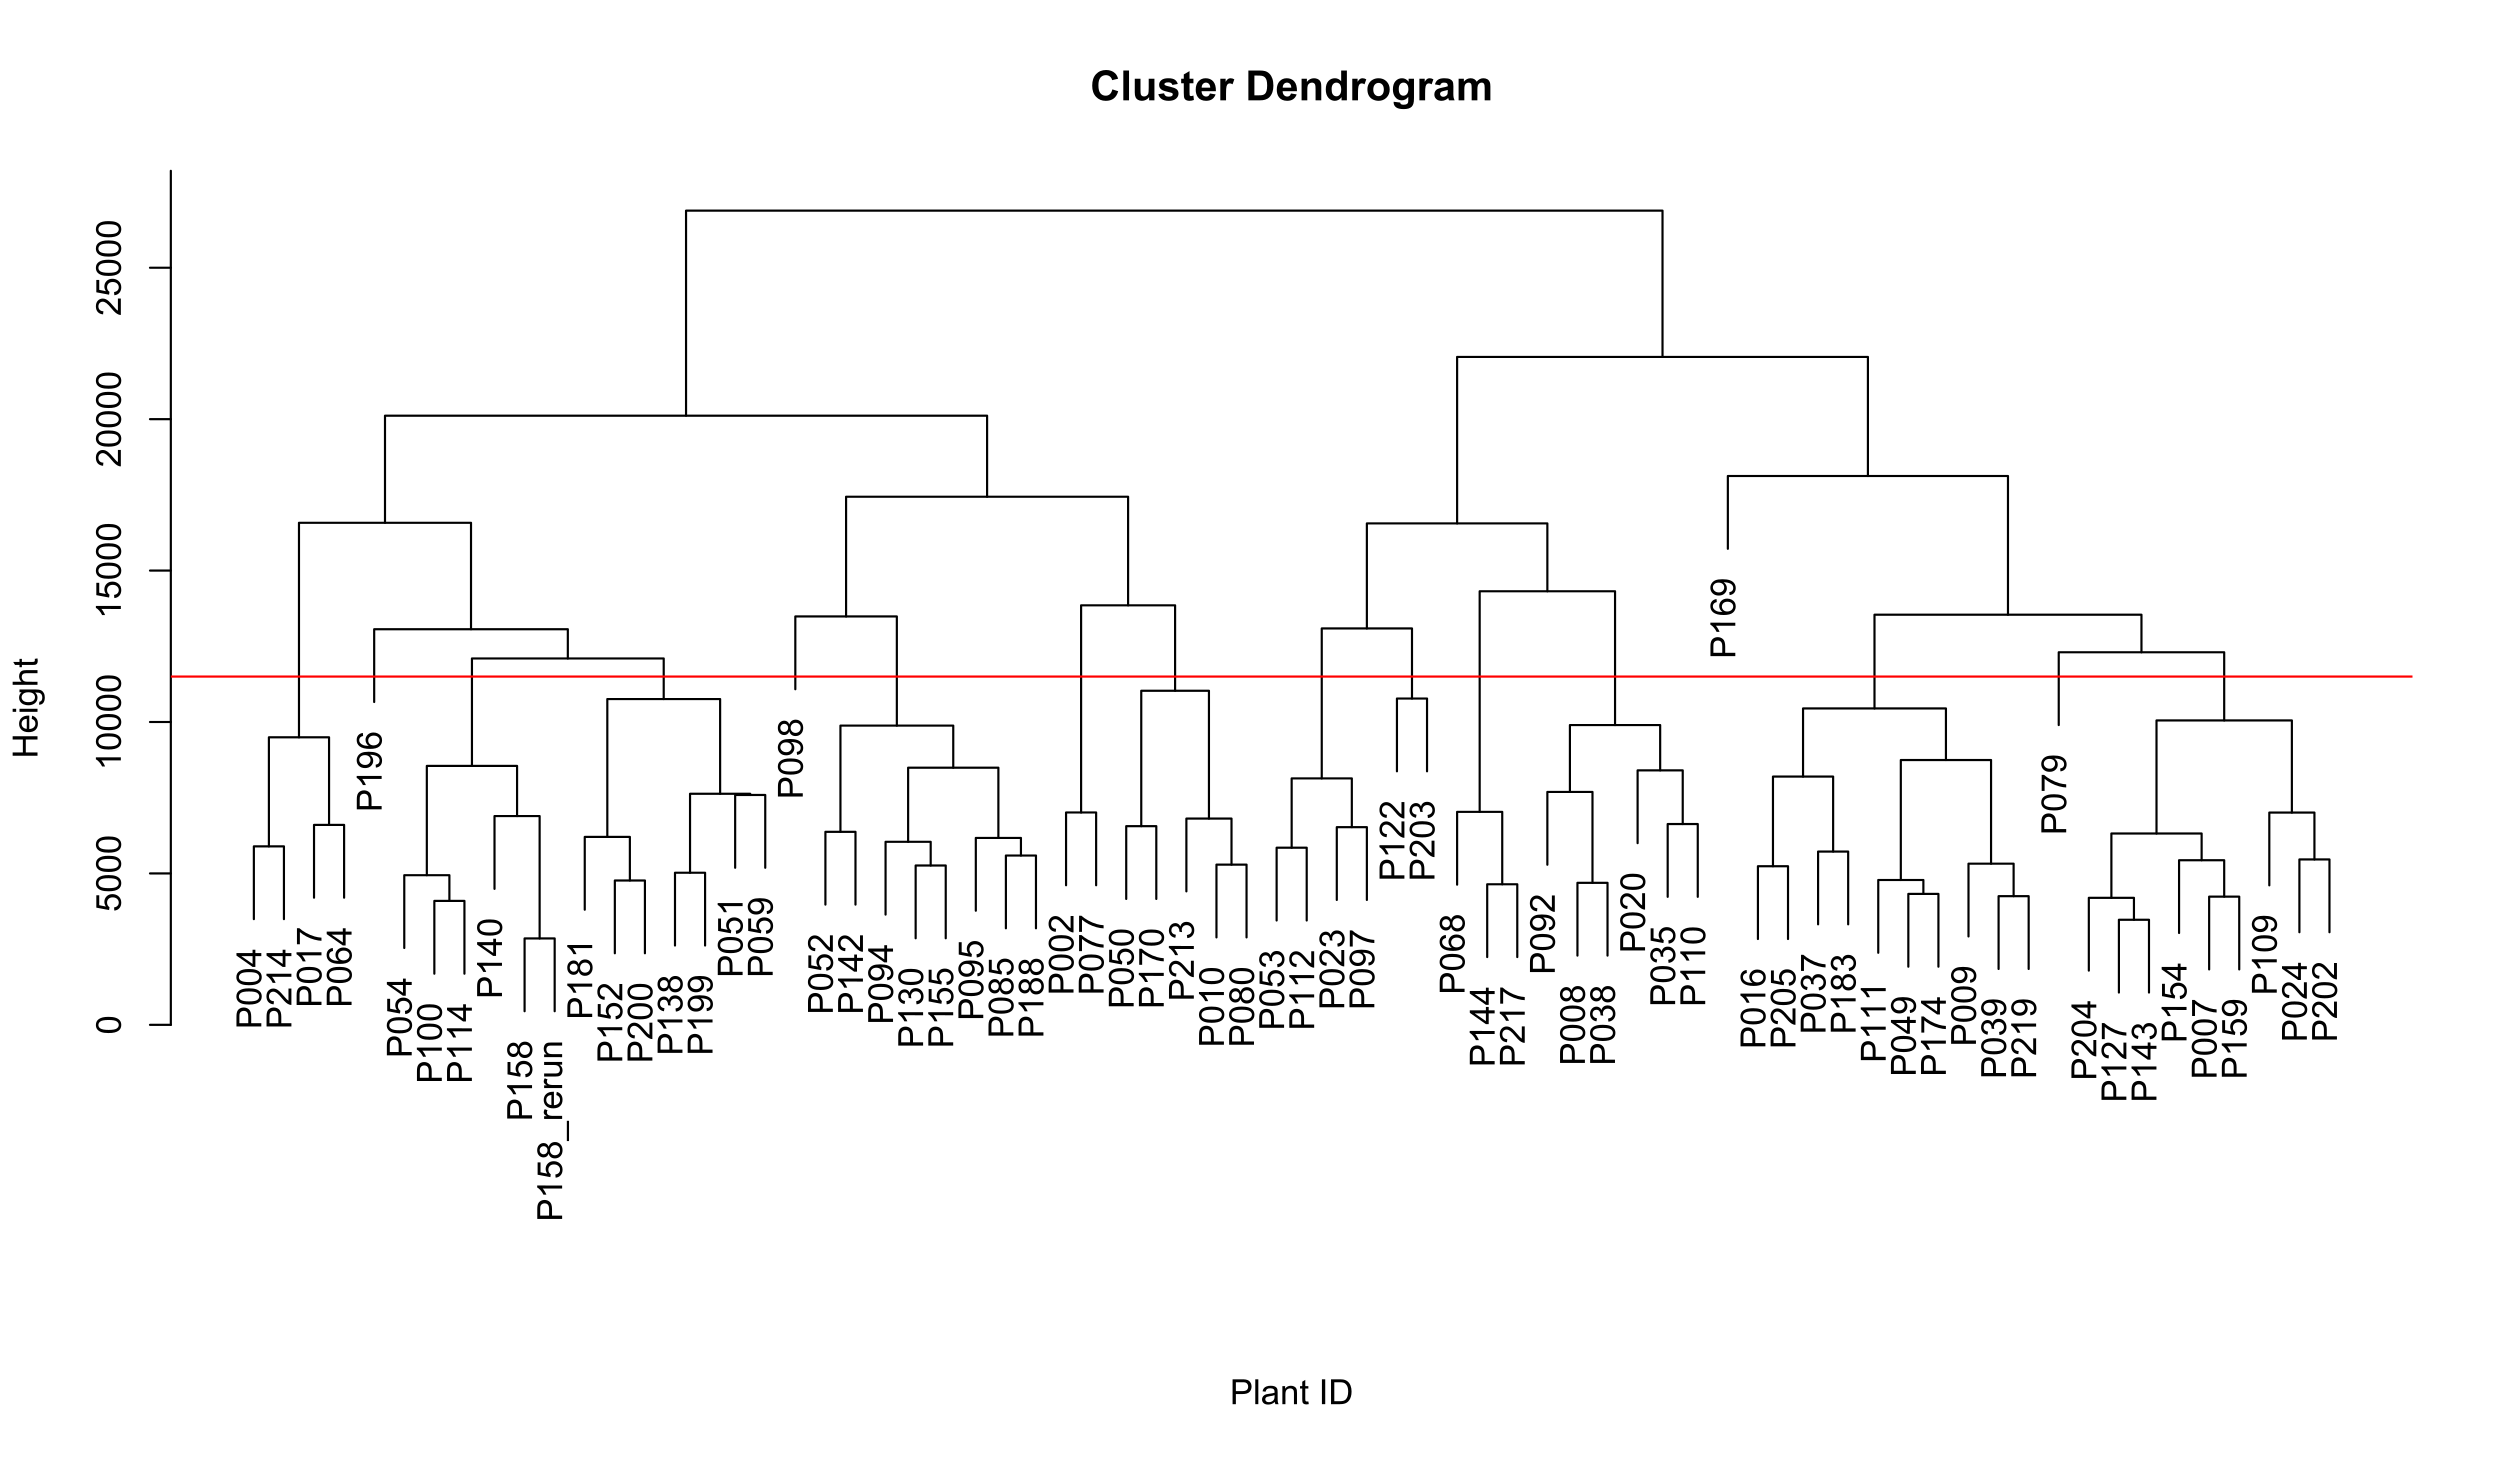 <?xml version="1.0" encoding="UTF-8"?>
<svg xmlns="http://www.w3.org/2000/svg" xmlns:xlink="http://www.w3.org/1999/xlink" width="864pt" height="504pt" viewBox="0 0 864 504" version="1.1">
<defs>
<g>
<symbol overflow="visible" id="glyph0-0">
<path style="stroke:none;" d="M 0 -1.5 L -7.5 -1.5 L -7.5 -7.5 L 0 -7.5 Z M -0.188 -1.688 L -0.188 -7.312 L -7.312 -7.312 L -7.312 -1.688 Z M -0.188 -1.688 "/>
</symbol>
<symbol overflow="visible" id="glyph0-1">
<path style="stroke:none;" d="M 0 -0.926 L -8.59 -0.926 L -8.59 -4.168 C -8.59 -4.734 -8.562 -5.172 -8.508 -5.473 C -8.438 -5.895 -8.301 -6.246 -8.105 -6.531 C -7.906 -6.816 -7.633 -7.047 -7.277 -7.223 C -6.918 -7.395 -6.527 -7.48 -6.105 -7.484 C -5.371 -7.48 -4.75 -7.25 -4.25 -6.785 C -3.742 -6.316 -3.492 -5.477 -3.492 -4.266 L -3.492 -2.062 L 0 -2.062 Z M -4.508 -2.062 L -4.508 -4.281 C -4.504 -5.012 -4.641 -5.535 -4.918 -5.848 C -5.188 -6.156 -5.574 -6.309 -6.07 -6.312 C -6.43 -6.309 -6.734 -6.219 -6.992 -6.039 C -7.242 -5.855 -7.414 -5.617 -7.5 -5.32 C -7.551 -5.129 -7.574 -4.773 -7.578 -4.262 L -7.578 -2.062 Z M -4.508 -2.062 "/>
</symbol>
<symbol overflow="visible" id="glyph0-2">
<path style="stroke:none;" d="M -4.234 -0.5 C -5.246 -0.496 -6.062 -0.602 -6.688 -0.812 C -7.305 -1.02 -7.785 -1.328 -8.121 -1.742 C -8.457 -2.152 -8.625 -2.672 -8.625 -3.301 C -8.625 -3.758 -8.531 -4.164 -8.348 -4.512 C -8.16 -4.859 -7.891 -5.145 -7.543 -5.371 C -7.191 -5.594 -6.766 -5.773 -6.266 -5.906 C -5.762 -6.035 -5.086 -6.098 -4.234 -6.102 C -3.223 -6.098 -2.41 -5.996 -1.793 -5.789 C -1.176 -5.578 -0.695 -5.266 -0.359 -4.859 C -0.02 -4.445 0.145 -3.926 0.148 -3.297 C 0.145 -2.465 -0.148 -1.816 -0.742 -1.348 C -1.457 -0.781 -2.621 -0.496 -4.234 -0.5 Z M -4.234 -1.582 C -2.824 -1.582 -1.887 -1.746 -1.418 -2.074 C -0.949 -2.402 -0.715 -2.809 -0.719 -3.297 C -0.715 -3.777 -0.949 -4.184 -1.422 -4.52 C -1.887 -4.848 -2.824 -5.016 -4.234 -5.016 C -5.648 -5.016 -6.59 -4.848 -7.055 -4.52 C -7.516 -4.188 -7.746 -3.777 -7.75 -3.289 C -7.746 -2.801 -7.543 -2.414 -7.137 -2.129 C -6.613 -1.762 -5.645 -1.582 -4.234 -1.582 Z M -4.234 -1.582 "/>
</symbol>
<symbol overflow="visible" id="glyph0-3">
<path style="stroke:none;" d="M 0 -3.879 L -2.055 -3.879 L -2.055 -0.152 L -3.023 -0.152 L -8.59 -4.074 L -8.59 -4.934 L -3.023 -4.934 L -3.023 -6.094 L -2.055 -6.094 L -2.055 -4.934 L 0 -4.934 Z M -3.023 -3.879 L -6.898 -3.879 L -3.023 -1.191 Z M -3.023 -3.879 "/>
</symbol>
<symbol overflow="visible" id="glyph0-4">
<path style="stroke:none;" d="M -1.012 -6.039 L 0 -6.039 L 0 -0.363 C -0.254 -0.355 -0.496 -0.395 -0.734 -0.488 C -1.117 -0.629 -1.5 -0.859 -1.875 -1.18 C -2.25 -1.496 -2.684 -1.957 -3.176 -2.562 C -3.941 -3.492 -4.547 -4.125 -4.992 -4.453 C -5.438 -4.781 -5.859 -4.945 -6.266 -4.945 C -6.68 -4.945 -7.031 -4.793 -7.32 -4.496 C -7.602 -4.195 -7.746 -3.809 -7.75 -3.328 C -7.746 -2.82 -7.594 -2.414 -7.293 -2.109 C -6.984 -1.805 -6.562 -1.648 -6.031 -1.648 L -6.141 -0.562 C -6.945 -0.637 -7.559 -0.914 -7.988 -1.402 C -8.41 -1.883 -8.625 -2.535 -8.625 -3.352 C -8.625 -4.176 -8.395 -4.828 -7.938 -5.309 C -7.48 -5.789 -6.914 -6.027 -6.242 -6.031 C -5.895 -6.027 -5.559 -5.957 -5.227 -5.82 C -4.891 -5.676 -4.539 -5.441 -4.176 -5.117 C -3.805 -4.789 -3.301 -4.25 -2.664 -3.492 C -2.129 -2.859 -1.77 -2.453 -1.582 -2.273 C -1.395 -2.094 -1.203 -1.945 -1.012 -1.828 Z M -1.012 -6.039 "/>
</symbol>
<symbol overflow="visible" id="glyph0-5">
<path style="stroke:none;" d="M 0 -4.469 L 0 -3.414 L -6.719 -3.418 C -6.477 -3.16 -6.234 -2.828 -5.996 -2.418 C -5.75 -2.004 -5.57 -1.633 -5.449 -1.309 L -6.469 -1.309 C -6.742 -1.895 -7.078 -2.41 -7.477 -2.852 C -7.871 -3.293 -8.254 -3.605 -8.625 -3.793 L -8.625 -4.473 Z M 0 -4.469 "/>
</symbol>
<symbol overflow="visible" id="glyph0-6">
<path style="stroke:none;" d="M -7.465 -0.57 L -8.477 -0.57 L -8.477 -6.129 L -7.656 -6.129 C -7.074 -5.582 -6.301 -5.039 -5.336 -4.504 C -4.371 -3.965 -3.379 -3.551 -2.359 -3.258 C -1.637 -3.047 -0.852 -2.91 0 -2.852 L 0 -1.77 C -0.676 -1.781 -1.492 -1.914 -2.449 -2.168 C -3.402 -2.422 -4.324 -2.785 -5.215 -3.262 C -6.105 -3.734 -6.855 -4.238 -7.465 -4.777 Z M -7.465 -0.57 "/>
</symbol>
<symbol overflow="visible" id="glyph0-7">
<path style="stroke:none;" d="M -6.484 -5.969 L -6.406 -4.922 C -6.812 -4.828 -7.113 -4.695 -7.305 -4.523 C -7.605 -4.238 -7.758 -3.887 -7.758 -3.469 C -7.758 -3.133 -7.664 -2.836 -7.477 -2.586 C -7.234 -2.25 -6.879 -1.988 -6.414 -1.797 C -5.949 -1.605 -5.289 -1.508 -4.43 -1.5 C -4.812 -1.754 -5.098 -2.062 -5.289 -2.434 C -5.473 -2.797 -5.566 -3.184 -5.57 -3.586 C -5.566 -4.289 -5.309 -4.887 -4.793 -5.383 C -4.277 -5.875 -3.609 -6.121 -2.789 -6.125 C -2.25 -6.121 -1.746 -6.004 -1.285 -5.773 C -0.816 -5.539 -0.461 -5.223 -0.219 -4.816 C 0.027 -4.41 0.145 -3.949 0.148 -3.434 C 0.145 -2.555 -0.176 -1.836 -0.82 -1.285 C -1.469 -0.727 -2.535 -0.449 -4.02 -0.453 C -5.676 -0.449 -6.883 -0.758 -7.641 -1.371 C -8.297 -1.906 -8.625 -2.625 -8.625 -3.535 C -8.625 -4.207 -8.434 -4.762 -8.055 -5.195 C -7.676 -5.625 -7.152 -5.883 -6.484 -5.969 Z M -2.781 -1.664 C -2.418 -1.664 -2.07 -1.738 -1.738 -1.895 C -1.406 -2.043 -1.152 -2.262 -0.98 -2.543 C -0.801 -2.82 -0.715 -3.109 -0.719 -3.414 C -0.715 -3.859 -0.895 -4.242 -1.258 -4.566 C -1.613 -4.883 -2.102 -5.043 -2.723 -5.047 C -3.312 -5.043 -3.781 -4.887 -4.125 -4.57 C -4.469 -4.25 -4.641 -3.852 -4.641 -3.375 C -4.641 -2.898 -4.469 -2.492 -4.129 -2.16 C -3.785 -1.828 -3.336 -1.664 -2.781 -1.664 Z M -2.781 -1.664 "/>
</symbol>
<symbol overflow="visible" id="glyph0-8">
<path style="stroke:none;" d="M -1.984 -0.656 L -2.078 -1.672 C -1.602 -1.75 -1.258 -1.914 -1.043 -2.16 C -0.824 -2.398 -0.715 -2.711 -0.719 -3.094 C -0.715 -3.414 -0.789 -3.695 -0.941 -3.945 C -1.086 -4.188 -1.285 -4.391 -1.535 -4.547 C -1.785 -4.703 -2.121 -4.832 -2.543 -4.938 C -2.965 -5.043 -3.395 -5.098 -3.832 -5.098 C -3.879 -5.098 -3.949 -5.094 -4.043 -5.094 C -3.707 -4.875 -3.434 -4.586 -3.223 -4.227 C -3.012 -3.859 -2.906 -3.465 -2.914 -3.039 C -2.91 -2.328 -3.168 -1.727 -3.688 -1.238 C -4.199 -0.742 -4.879 -0.496 -5.727 -0.5 C -6.594 -0.496 -7.297 -0.754 -7.828 -1.27 C -8.359 -1.781 -8.625 -2.426 -8.625 -3.199 C -8.625 -3.758 -8.473 -4.266 -8.172 -4.73 C -7.871 -5.191 -7.441 -5.543 -6.887 -5.785 C -6.328 -6.023 -5.523 -6.145 -4.469 -6.148 C -3.371 -6.145 -2.496 -6.027 -1.848 -5.789 C -1.191 -5.547 -0.695 -5.191 -0.359 -4.723 C -0.02 -4.254 0.145 -3.703 0.148 -3.07 C 0.145 -2.398 -0.039 -1.848 -0.41 -1.422 C -0.785 -0.996 -1.309 -0.742 -1.984 -0.656 Z M -5.777 -4.977 C -6.383 -4.973 -6.863 -4.812 -7.219 -4.492 C -7.57 -4.168 -7.746 -3.781 -7.75 -3.328 C -7.746 -2.859 -7.555 -2.449 -7.176 -2.102 C -6.789 -1.754 -6.293 -1.582 -5.688 -1.582 C -5.137 -1.582 -4.691 -1.746 -4.355 -2.078 C -4.012 -2.406 -3.844 -2.812 -3.844 -3.301 C -3.844 -3.785 -4.012 -4.188 -4.355 -4.504 C -4.691 -4.816 -5.168 -4.973 -5.777 -4.977 Z M -5.777 -4.977 "/>
</symbol>
<symbol overflow="visible" id="glyph0-9">
<path style="stroke:none;" d="M -2.25 -0.5 L -2.344 -1.605 C -1.805 -1.684 -1.398 -1.871 -1.125 -2.176 C -0.852 -2.473 -0.715 -2.836 -0.719 -3.258 C -0.715 -3.766 -0.906 -4.195 -1.293 -4.547 C -1.672 -4.898 -2.18 -5.074 -2.816 -5.074 C -3.414 -5.074 -3.891 -4.902 -4.242 -4.566 C -4.59 -4.227 -4.762 -3.785 -4.766 -3.242 C -4.762 -2.898 -4.684 -2.594 -4.531 -2.32 C -4.375 -2.047 -4.176 -1.832 -3.93 -1.676 L -4.062 -0.688 L -8.473 -1.52 L -8.473 -5.789 L -7.465 -5.789 L -7.465 -2.363 L -5.156 -1.898 C -5.516 -2.414 -5.695 -2.953 -5.695 -3.523 C -5.695 -4.27 -5.434 -4.902 -4.914 -5.422 C -4.395 -5.934 -3.727 -6.191 -2.91 -6.195 C -2.133 -6.191 -1.461 -5.965 -0.895 -5.516 C -0.199 -4.961 0.145 -4.211 0.148 -3.258 C 0.145 -2.477 -0.07 -1.836 -0.508 -1.344 C -0.941 -0.848 -1.523 -0.566 -2.25 -0.5 Z M -2.25 -0.5 "/>
</symbol>
<symbol overflow="visible" id="glyph0-10">
<path style="stroke:none;" d="M -4.656 -2.121 C -4.816 -1.684 -5.047 -1.359 -5.344 -1.148 C -5.641 -0.938 -5.996 -0.832 -6.41 -0.832 C -7.035 -0.832 -7.559 -1.055 -7.984 -1.504 C -8.41 -1.953 -8.625 -2.551 -8.625 -3.301 C -8.625 -4.047 -8.406 -4.652 -7.973 -5.109 C -7.535 -5.566 -7.004 -5.793 -6.383 -5.797 C -5.977 -5.793 -5.629 -5.688 -5.34 -5.48 C -5.043 -5.27 -4.816 -4.953 -4.656 -4.531 C -4.48 -5.055 -4.203 -5.457 -3.824 -5.734 C -3.438 -6.008 -2.98 -6.145 -2.453 -6.148 C -1.715 -6.145 -1.098 -5.887 -0.602 -5.367 C -0.102 -4.844 0.145 -4.16 0.148 -3.316 C 0.145 -2.469 -0.102 -1.785 -0.605 -1.266 C -1.105 -0.746 -1.734 -0.484 -2.484 -0.488 C -3.039 -0.484 -3.504 -0.625 -3.887 -0.91 C -4.262 -1.191 -4.52 -1.598 -4.656 -2.121 Z M -6.445 -1.91 C -6.039 -1.91 -5.707 -2.039 -5.449 -2.301 C -5.191 -2.562 -5.062 -2.902 -5.062 -3.324 C -5.062 -3.727 -5.188 -4.059 -5.445 -4.32 C -5.695 -4.578 -6.012 -4.711 -6.387 -4.711 C -6.773 -4.711 -7.098 -4.574 -7.363 -4.309 C -7.625 -4.039 -7.758 -3.707 -7.758 -3.312 C -7.758 -2.906 -7.629 -2.574 -7.371 -2.309 C -7.113 -2.043 -6.805 -1.91 -6.445 -1.91 Z M -2.477 -1.57 C -2.176 -1.57 -1.887 -1.641 -1.605 -1.785 C -1.324 -1.926 -1.105 -2.137 -0.949 -2.422 C -0.793 -2.699 -0.715 -3.004 -0.719 -3.328 C -0.715 -3.832 -0.875 -4.246 -1.203 -4.578 C -1.523 -4.902 -1.938 -5.066 -2.441 -5.07 C -2.945 -5.066 -3.367 -4.898 -3.703 -4.562 C -4.035 -4.223 -4.199 -3.801 -4.203 -3.293 C -4.199 -2.797 -4.035 -2.383 -3.711 -2.059 C -3.379 -1.73 -2.969 -1.57 -2.477 -1.57 Z M -2.477 -1.57 "/>
</symbol>
<symbol overflow="visible" id="glyph0-11">
<path style="stroke:none;" d="M 2.383 0.184 L 1.625 0.184 L 1.625 -6.809 L 2.387 -6.809 Z M 2.383 0.184 "/>
</symbol>
<symbol overflow="visible" id="glyph0-12">
<path style="stroke:none;" d="M 0 -0.781 L -6.223 -0.781 L -6.223 -1.73 L -5.281 -1.73 C -5.719 -1.969 -6.012 -2.191 -6.152 -2.398 C -6.293 -2.602 -6.363 -2.828 -6.363 -3.078 C -6.363 -3.43 -6.25 -3.793 -6.023 -4.16 L -5.047 -3.797 C -5.195 -3.539 -5.273 -3.281 -5.273 -3.023 C -5.273 -2.793 -5.203 -2.586 -5.066 -2.402 C -4.926 -2.219 -4.734 -2.086 -4.488 -2.012 C -4.113 -1.891 -3.703 -1.832 -3.258 -1.836 L 0 -1.836 Z M 0 -0.781 "/>
</symbol>
<symbol overflow="visible" id="glyph0-13">
<path style="stroke:none;" d="M -2.004 -5.051 L -1.867 -6.141 C -1.23 -5.969 -0.738 -5.648 -0.387 -5.184 C -0.035 -4.719 0.141 -4.125 0.141 -3.406 C 0.141 -2.492 -0.137 -1.77 -0.699 -1.238 C -1.254 -0.703 -2.043 -0.438 -3.059 -0.441 C -4.105 -0.438 -4.918 -0.707 -5.496 -1.25 C -6.074 -1.785 -6.363 -2.484 -6.363 -3.348 C -6.363 -4.176 -6.078 -4.855 -5.512 -5.383 C -4.945 -5.91 -4.148 -6.176 -3.121 -6.176 C -3.055 -6.176 -2.961 -6.172 -2.84 -6.172 L -2.844 -1.531 C -2.156 -1.566 -1.633 -1.762 -1.27 -2.109 C -0.906 -2.457 -0.727 -2.891 -0.727 -3.41 C -0.727 -3.797 -0.828 -4.125 -1.031 -4.402 C -1.234 -4.672 -1.559 -4.891 -2.004 -5.051 Z M -3.711 -1.59 L -3.707 -5.062 C -4.227 -5.016 -4.621 -4.883 -4.887 -4.664 C -5.293 -4.328 -5.496 -3.891 -5.496 -3.359 C -5.496 -2.871 -5.332 -2.465 -5.008 -2.137 C -4.684 -1.805 -4.25 -1.621 -3.711 -1.59 Z M -3.711 -1.59 "/>
</symbol>
<symbol overflow="visible" id="glyph0-14">
<path style="stroke:none;" d="M 0 -4.867 L -0.914 -4.867 C -0.211 -4.379 0.141 -3.723 0.141 -2.895 C 0.141 -2.527 0.07 -2.184 -0.07 -1.867 C -0.211 -1.547 -0.387 -1.309 -0.598 -1.156 C -0.809 -1 -1.07 -0.895 -1.383 -0.832 C -1.59 -0.789 -1.918 -0.766 -2.367 -0.77 L -6.223 -0.77 L -6.223 -1.824 L -2.773 -1.824 C -2.219 -1.82 -1.848 -1.844 -1.656 -1.887 C -1.379 -1.949 -1.16 -2.09 -1.004 -2.309 C -0.84 -2.523 -0.762 -2.789 -0.766 -3.105 C -0.762 -3.418 -0.844 -3.715 -1.008 -3.996 C -1.172 -4.273 -1.391 -4.469 -1.672 -4.586 C -1.945 -4.699 -2.352 -4.758 -2.887 -4.758 L -6.223 -4.758 L -6.223 -5.812 L 0 -5.812 Z M 0 -4.867 "/>
</symbol>
<symbol overflow="visible" id="glyph0-15">
<path style="stroke:none;" d="M 0 -0.789 L -6.223 -0.793 L -6.223 -1.742 L -5.336 -1.742 C -6.02 -2.195 -6.363 -2.855 -6.363 -3.723 C -6.363 -4.09 -6.293 -4.434 -6.16 -4.754 C -6.023 -5.066 -5.848 -5.305 -5.633 -5.461 C -5.41 -5.617 -5.152 -5.727 -4.852 -5.789 C -4.656 -5.828 -4.312 -5.848 -3.824 -5.848 L 0 -5.848 L 0 -4.793 L -3.785 -4.793 C -4.215 -4.793 -4.535 -4.75 -4.75 -4.668 C -4.961 -4.586 -5.129 -4.441 -5.258 -4.234 C -5.383 -4.023 -5.449 -3.777 -5.449 -3.5 C -5.449 -3.047 -5.305 -2.66 -5.02 -2.336 C -4.734 -2.008 -4.195 -1.844 -3.398 -1.848 L 0 -1.844 Z M 0 -0.789 "/>
</symbol>
<symbol overflow="visible" id="glyph0-16">
<path style="stroke:none;" d="M -2.266 -0.504 L -2.406 -1.559 C -1.809 -1.68 -1.379 -1.883 -1.113 -2.176 C -0.848 -2.465 -0.715 -2.82 -0.719 -3.242 C -0.715 -3.734 -0.887 -4.152 -1.234 -4.496 C -1.574 -4.832 -2 -5.004 -2.512 -5.008 C -2.992 -5.004 -3.391 -4.848 -3.711 -4.535 C -4.023 -4.219 -4.184 -3.816 -4.184 -3.328 C -4.184 -3.129 -4.145 -2.879 -4.066 -2.586 L -4.992 -2.703 C -4.984 -2.77 -4.98 -2.828 -4.98 -2.871 C -4.98 -3.32 -5.098 -3.723 -5.332 -4.086 C -5.566 -4.441 -5.926 -4.621 -6.414 -4.625 C -6.801 -4.621 -7.121 -4.492 -7.375 -4.23 C -7.629 -3.969 -7.758 -3.629 -7.758 -3.219 C -7.758 -2.805 -7.629 -2.465 -7.371 -2.191 C -7.113 -1.918 -6.727 -1.742 -6.211 -1.664 L -6.398 -0.609 C -7.105 -0.738 -7.652 -1.031 -8.043 -1.488 C -8.43 -1.945 -8.625 -2.512 -8.625 -3.195 C -8.625 -3.66 -8.523 -4.094 -8.324 -4.488 C -8.121 -4.883 -7.848 -5.184 -7.5 -5.395 C -7.148 -5.602 -6.777 -5.707 -6.391 -5.707 C -6.02 -5.707 -5.684 -5.605 -5.379 -5.406 C -5.074 -5.207 -4.832 -4.914 -4.652 -4.523 C -4.535 -5.031 -4.289 -5.426 -3.922 -5.707 C -3.547 -5.988 -3.086 -6.129 -2.535 -6.129 C -1.781 -6.129 -1.145 -5.855 -0.629 -5.309 C -0.105 -4.762 0.152 -4.07 0.152 -3.234 C 0.152 -2.477 -0.07 -1.848 -0.52 -1.355 C -0.969 -0.855 -1.551 -0.574 -2.266 -0.504 Z M -2.266 -0.504 "/>
</symbol>
<symbol overflow="visible" id="glyph0-17">
<path style="stroke:none;" d="M 0 -0.961 L -8.59 -0.961 L -8.59 -2.098 L -5.062 -2.098 L -5.062 -6.562 L -8.59 -6.562 L -8.59 -7.699 L 0 -7.699 L 0 -6.562 L -4.047 -6.562 L -4.047 -2.098 L 0 -2.098 Z M 0 -0.961 "/>
</symbol>
<symbol overflow="visible" id="glyph0-18">
<path style="stroke:none;" d="M -7.375 -0.797 L -8.59 -0.797 L -8.59 -1.852 L -7.375 -1.852 Z M 0 -0.797 L -6.223 -0.797 L -6.223 -1.852 L 0 -1.852 Z M 0 -0.797 "/>
</symbol>
<symbol overflow="visible" id="glyph0-19">
<path style="stroke:none;" d="M 0.516 -0.598 L 0.668 -1.625 C 0.98 -1.664 1.211 -1.785 1.359 -1.98 C 1.555 -2.242 1.652 -2.598 1.652 -3.055 C 1.652 -3.539 1.555 -3.918 1.359 -4.184 C 1.164 -4.449 0.891 -4.629 0.539 -4.723 C 0.324 -4.777 -0.125 -4.801 -0.812 -4.797 C -0.27 -4.336 0 -3.762 0 -3.078 C 0 -2.219 -0.309 -1.559 -0.926 -1.09 C -1.543 -0.621 -2.281 -0.387 -3.148 -0.387 C -3.738 -0.387 -4.285 -0.492 -4.789 -0.707 C -5.289 -0.922 -5.68 -1.234 -5.953 -1.645 C -6.227 -2.051 -6.363 -2.531 -6.363 -3.082 C -6.363 -3.816 -6.066 -4.422 -5.473 -4.898 L -6.223 -4.898 L -6.223 -5.871 L -0.844 -5.871 C 0.125 -5.871 0.809 -5.77 1.215 -5.574 C 1.617 -5.375 1.938 -5.062 2.176 -4.637 C 2.406 -4.207 2.523 -3.684 2.523 -3.059 C 2.52 -2.316 2.352 -1.715 2.023 -1.258 C 1.688 -0.801 1.188 -0.582 0.516 -0.598 Z M -3.223 -1.473 C -2.406 -1.469 -1.809 -1.633 -1.434 -1.957 C -1.055 -2.281 -0.867 -2.688 -0.871 -3.176 C -0.867 -3.66 -1.055 -4.066 -1.43 -4.395 C -1.805 -4.723 -2.391 -4.887 -3.188 -4.887 C -3.945 -4.887 -4.52 -4.715 -4.91 -4.379 C -5.297 -4.039 -5.488 -3.633 -5.492 -3.16 C -5.488 -2.688 -5.297 -2.289 -4.918 -1.965 C -4.535 -1.633 -3.973 -1.469 -3.223 -1.473 Z M -3.223 -1.473 "/>
</symbol>
<symbol overflow="visible" id="glyph0-20">
<path style="stroke:none;" d="M 0 -0.789 L -8.59 -0.793 L -8.59 -1.848 L -5.508 -1.848 C -6.078 -2.336 -6.363 -2.957 -6.363 -3.711 C -6.363 -4.164 -6.27 -4.566 -6.09 -4.91 C -5.906 -5.25 -5.656 -5.492 -5.34 -5.641 C -5.016 -5.785 -4.551 -5.859 -3.941 -5.859 L 0 -5.859 L 0 -4.805 L -3.941 -4.805 C -4.469 -4.805 -4.852 -4.688 -5.094 -4.461 C -5.328 -4.227 -5.449 -3.906 -5.453 -3.492 C -5.449 -3.18 -5.367 -2.883 -5.211 -2.609 C -5.047 -2.332 -4.828 -2.137 -4.551 -2.023 C -4.273 -1.902 -3.891 -1.844 -3.406 -1.848 L 0 -1.844 Z M 0 -0.789 "/>
</symbol>
<symbol overflow="visible" id="glyph0-21">
<path style="stroke:none;" d="M -0.941 -3.094 L -0.012 -3.246 C 0.051 -2.949 0.082 -2.684 0.082 -2.449 C 0.082 -2.066 0.023 -1.77 -0.098 -1.559 C -0.219 -1.348 -0.379 -1.199 -0.574 -1.113 C -0.77 -1.027 -1.184 -0.984 -1.82 -0.984 L -5.402 -0.984 L -5.402 -0.211 L -6.223 -0.211 L -6.223 -0.984 L -7.766 -0.984 L -8.398 -2.035 L -6.223 -2.035 L -6.223 -3.094 L -5.402 -3.094 L -5.402 -2.035 L -1.762 -2.031 C -1.461 -2.027 -1.27 -2.047 -1.184 -2.086 C -1.098 -2.125 -1.027 -2.184 -0.977 -2.27 C -0.926 -2.352 -0.902 -2.473 -0.902 -2.633 C -0.902 -2.742 -0.914 -2.898 -0.941 -3.094 Z M -0.941 -3.094 "/>
</symbol>
<symbol overflow="visible" id="glyph1-0">
<path style="stroke:none;" d="M 1.801 0 L 1.801 -9 L 9 -9 L 9 0 Z M 2.023 -0.227 L 8.773 -0.227 L 8.773 -8.773 L 2.023 -8.773 Z M 2.023 -0.227 "/>
</symbol>
<symbol overflow="visible" id="glyph1-1">
<path style="stroke:none;" d="M 7.645 -3.789 L 9.66 -3.148 C 9.348 -2.02 8.832 -1.184 8.117 -0.641 C 7.395 -0.094 6.484 0.176 5.379 0.176 C 4.008 0.176 2.883 -0.289 2.004 -1.227 C 1.121 -2.156 0.68 -3.438 0.684 -5.062 C 0.68 -6.777 1.121 -8.109 2.012 -9.059 C 2.895 -10.008 4.059 -10.48 5.504 -10.484 C 6.762 -10.48 7.789 -10.109 8.578 -9.367 C 9.047 -8.922 9.398 -8.289 9.633 -7.469 L 7.574 -6.977 C 7.449 -7.508 7.195 -7.93 6.809 -8.238 C 6.422 -8.547 5.949 -8.699 5.398 -8.703 C 4.633 -8.699 4.016 -8.426 3.539 -7.879 C 3.062 -7.328 2.824 -6.441 2.828 -5.219 C 2.824 -3.91 3.059 -2.98 3.531 -2.43 C 3.996 -1.875 4.605 -1.598 5.359 -1.602 C 5.91 -1.598 6.387 -1.773 6.785 -2.129 C 7.184 -2.477 7.469 -3.031 7.645 -3.789 Z M 7.645 -3.789 "/>
</symbol>
<symbol overflow="visible" id="glyph1-2">
<path style="stroke:none;" d="M 1.035 0 L 1.035 -10.309 L 3.008 -10.309 L 3.008 0 Z M 1.035 0 "/>
</symbol>
<symbol overflow="visible" id="glyph1-3">
<path style="stroke:none;" d="M 5.949 0 L 5.949 -1.117 C 5.672 -0.715 5.316 -0.402 4.875 -0.176 C 4.43 0.051 3.961 0.164 3.473 0.168 C 2.969 0.164 2.52 0.059 2.125 -0.16 C 1.723 -0.379 1.434 -0.691 1.258 -1.09 C 1.078 -1.488 0.988 -2.039 0.992 -2.742 L 0.992 -7.469 L 2.969 -7.469 L 2.969 -4.035 C 2.965 -2.984 3 -2.34 3.074 -2.105 C 3.145 -1.863 3.277 -1.676 3.473 -1.543 C 3.664 -1.402 3.906 -1.336 4.203 -1.336 C 4.539 -1.336 4.844 -1.426 5.109 -1.613 C 5.375 -1.793 5.559 -2.023 5.66 -2.301 C 5.758 -2.574 5.805 -3.246 5.809 -4.316 L 5.809 -7.469 L 7.785 -7.469 L 7.785 0 Z M 5.949 0 "/>
</symbol>
<symbol overflow="visible" id="glyph1-4">
<path style="stroke:none;" d="M 0.336 -2.129 L 2.32 -2.434 C 2.402 -2.043 2.57 -1.75 2.832 -1.555 C 3.086 -1.352 3.449 -1.254 3.918 -1.258 C 4.426 -1.254 4.809 -1.348 5.07 -1.539 C 5.238 -1.668 5.324 -1.844 5.328 -2.066 C 5.324 -2.215 5.277 -2.34 5.188 -2.441 C 5.086 -2.531 4.867 -2.617 4.527 -2.699 C 2.93 -3.047 1.918 -3.367 1.496 -3.664 C 0.902 -4.062 0.609 -4.625 0.613 -5.344 C 0.609 -5.988 0.863 -6.531 1.379 -6.973 C 1.887 -7.414 2.68 -7.633 3.754 -7.637 C 4.773 -7.633 5.531 -7.469 6.031 -7.137 C 6.523 -6.801 6.867 -6.309 7.059 -5.66 L 5.195 -5.316 C 5.113 -5.602 4.961 -5.824 4.742 -5.98 C 4.516 -6.133 4.199 -6.211 3.789 -6.215 C 3.266 -6.211 2.895 -6.137 2.672 -5.996 C 2.52 -5.891 2.441 -5.758 2.445 -5.598 C 2.441 -5.453 2.508 -5.336 2.645 -5.238 C 2.816 -5.105 3.434 -4.918 4.488 -4.684 C 5.539 -4.441 6.273 -4.148 6.695 -3.805 C 7.105 -3.449 7.312 -2.961 7.312 -2.336 C 7.312 -1.648 7.023 -1.059 6.453 -0.57 C 5.879 -0.078 5.035 0.164 3.918 0.168 C 2.898 0.164 2.094 -0.039 1.5 -0.449 C 0.906 -0.859 0.516 -1.418 0.336 -2.129 Z M 0.336 -2.129 "/>
</symbol>
<symbol overflow="visible" id="glyph1-5">
<path style="stroke:none;" d="M 4.457 -7.469 L 4.457 -5.891 L 3.109 -5.891 L 3.109 -2.883 C 3.105 -2.273 3.117 -1.918 3.145 -1.816 C 3.168 -1.715 3.227 -1.629 3.32 -1.566 C 3.41 -1.496 3.523 -1.465 3.656 -1.469 C 3.836 -1.465 4.098 -1.527 4.449 -1.66 L 4.621 -0.125 C 4.156 0.07 3.637 0.164 3.059 0.168 C 2.699 0.164 2.375 0.105 2.094 -0.012 C 1.805 -0.129 1.598 -0.281 1.465 -0.473 C 1.332 -0.66 1.238 -0.918 1.188 -1.246 C 1.145 -1.473 1.125 -1.938 1.125 -2.637 L 1.125 -5.891 L 0.219 -5.891 L 0.219 -7.469 L 1.125 -7.469 L 1.125 -8.949 L 3.109 -10.105 L 3.109 -7.469 Z M 4.457 -7.469 "/>
</symbol>
<symbol overflow="visible" id="glyph1-6">
<path style="stroke:none;" d="M 5.359 -2.375 L 7.328 -2.047 C 7.07 -1.32 6.668 -0.773 6.125 -0.398 C 5.578 -0.023 4.898 0.164 4.078 0.168 C 2.777 0.164 1.816 -0.258 1.195 -1.105 C 0.703 -1.781 0.457 -2.637 0.457 -3.676 C 0.457 -4.91 0.777 -5.883 1.426 -6.586 C 2.07 -7.285 2.891 -7.633 3.883 -7.637 C 4.988 -7.633 5.863 -7.266 6.508 -6.535 C 7.148 -5.797 7.457 -4.676 7.434 -3.164 L 2.48 -3.164 C 2.492 -2.578 2.652 -2.121 2.961 -1.797 C 3.262 -1.469 3.641 -1.305 4.098 -1.309 C 4.402 -1.305 4.664 -1.391 4.879 -1.559 C 5.086 -1.727 5.246 -1.996 5.359 -2.375 Z M 5.469 -4.375 C 5.453 -4.941 5.309 -5.375 5.027 -5.676 C 4.746 -5.973 4.402 -6.121 4 -6.125 C 3.566 -6.121 3.211 -5.965 2.934 -5.652 C 2.648 -5.336 2.508 -4.91 2.516 -4.375 Z M 5.469 -4.375 "/>
</symbol>
<symbol overflow="visible" id="glyph1-7">
<path style="stroke:none;" d="M 2.926 0 L 0.949 0 L 0.949 -7.469 L 2.785 -7.469 L 2.785 -6.406 C 3.094 -6.902 3.375 -7.234 3.629 -7.395 C 3.879 -7.555 4.164 -7.633 4.484 -7.637 C 4.93 -7.633 5.363 -7.508 5.785 -7.262 L 5.176 -5.539 C 4.84 -5.75 4.531 -5.859 4.246 -5.863 C 3.969 -5.859 3.734 -5.781 3.543 -5.633 C 3.348 -5.477 3.195 -5.203 3.09 -4.809 C 2.977 -4.406 2.922 -3.57 2.926 -2.305 Z M 2.926 0 "/>
</symbol>
<symbol overflow="visible" id="glyph1-8">
<path style="stroke:none;" d=""/>
</symbol>
<symbol overflow="visible" id="glyph1-9">
<path style="stroke:none;" d="M 1.039 -10.309 L 4.844 -10.309 C 5.699 -10.305 6.352 -10.238 6.805 -10.109 C 7.406 -9.93 7.926 -9.613 8.359 -9.16 C 8.789 -8.703 9.117 -8.148 9.344 -7.492 C 9.566 -6.832 9.68 -6.02 9.684 -5.055 C 9.68 -4.203 9.574 -3.473 9.367 -2.863 C 9.105 -2.109 8.738 -1.5 8.262 -1.039 C 7.898 -0.684 7.41 -0.41 6.801 -0.219 C 6.336 -0.07 5.723 0 4.957 0 L 1.039 0 Z M 3.121 -8.562 L 3.121 -1.738 L 4.676 -1.738 C 5.254 -1.734 5.672 -1.766 5.934 -1.836 C 6.27 -1.914 6.551 -2.059 6.773 -2.262 C 6.996 -2.465 7.176 -2.797 7.32 -3.258 C 7.457 -3.719 7.527 -4.348 7.531 -5.148 C 7.527 -5.941 7.457 -6.551 7.32 -6.98 C 7.176 -7.402 6.98 -7.738 6.727 -7.98 C 6.473 -8.219 6.152 -8.379 5.766 -8.465 C 5.473 -8.527 4.902 -8.559 4.059 -8.562 Z M 3.121 -8.562 "/>
</symbol>
<symbol overflow="visible" id="glyph1-10">
<path style="stroke:none;" d="M 7.824 0 L 5.852 0 L 5.852 -3.812 C 5.848 -4.613 5.805 -5.133 5.723 -5.375 C 5.637 -5.609 5.5 -5.793 5.312 -5.926 C 5.121 -6.055 4.891 -6.121 4.625 -6.125 C 4.281 -6.121 3.977 -6.027 3.703 -5.844 C 3.43 -5.652 3.242 -5.406 3.145 -5.098 C 3.043 -4.785 2.992 -4.211 2.996 -3.383 L 2.996 0 L 1.02 0 L 1.02 -7.469 L 2.855 -7.469 L 2.855 -6.371 C 3.504 -7.211 4.324 -7.633 5.316 -7.637 C 5.746 -7.633 6.145 -7.555 6.508 -7.398 C 6.867 -7.238 7.141 -7.039 7.328 -6.797 C 7.512 -6.555 7.641 -6.277 7.715 -5.969 C 7.785 -5.656 7.82 -5.215 7.824 -4.641 Z M 7.824 0 "/>
</symbol>
<symbol overflow="visible" id="glyph1-11">
<path style="stroke:none;" d="M 7.883 0 L 6.047 0 L 6.047 -1.098 C 5.742 -0.668 5.379 -0.352 4.965 -0.145 C 4.547 0.062 4.129 0.164 3.711 0.168 C 2.852 0.164 2.117 -0.18 1.508 -0.867 C 0.891 -1.559 0.586 -2.523 0.59 -3.762 C 0.586 -5.027 0.883 -5.988 1.48 -6.648 C 2.074 -7.305 2.828 -7.633 3.742 -7.637 C 4.574 -7.633 5.297 -7.285 5.906 -6.594 L 5.906 -10.309 L 7.883 -10.309 Z M 2.609 -3.895 C 2.605 -3.094 2.715 -2.516 2.938 -2.164 C 3.254 -1.645 3.699 -1.387 4.273 -1.391 C 4.727 -1.387 5.113 -1.582 5.434 -1.969 C 5.75 -2.355 5.91 -2.934 5.914 -3.707 C 5.91 -4.562 5.758 -5.18 5.449 -5.559 C 5.137 -5.934 4.738 -6.121 4.262 -6.125 C 3.789 -6.121 3.398 -5.938 3.082 -5.566 C 2.766 -5.191 2.605 -4.633 2.609 -3.895 Z M 2.609 -3.895 "/>
</symbol>
<symbol overflow="visible" id="glyph1-12">
<path style="stroke:none;" d="M 0.578 -3.84 C 0.574 -4.492 0.734 -5.129 1.062 -5.742 C 1.383 -6.355 1.84 -6.824 2.434 -7.148 C 3.023 -7.473 3.688 -7.633 4.422 -7.637 C 5.551 -7.633 6.477 -7.266 7.199 -6.535 C 7.918 -5.797 8.277 -4.871 8.281 -3.754 C 8.277 -2.621 7.914 -1.684 7.188 -0.945 C 6.457 -0.203 5.539 0.164 4.438 0.168 C 3.75 0.164 3.098 0.012 2.477 -0.293 C 1.855 -0.602 1.383 -1.055 1.062 -1.652 C 0.734 -2.25 0.574 -2.977 0.578 -3.84 Z M 2.602 -3.734 C 2.602 -2.988 2.777 -2.422 3.129 -2.031 C 3.48 -1.637 3.914 -1.441 4.43 -1.441 C 4.945 -1.441 5.375 -1.637 5.727 -2.031 C 6.07 -2.422 6.246 -2.992 6.25 -3.746 C 6.246 -4.473 6.07 -5.035 5.727 -5.434 C 5.375 -5.824 4.945 -6.023 4.43 -6.027 C 3.914 -6.023 3.48 -5.824 3.129 -5.434 C 2.777 -5.035 2.602 -4.469 2.602 -3.734 Z M 2.602 -3.734 "/>
</symbol>
<symbol overflow="visible" id="glyph1-13">
<path style="stroke:none;" d="M 0.852 0.492 L 3.109 0.766 C 3.145 1.027 3.23 1.207 3.367 1.309 C 3.551 1.445 3.848 1.516 4.254 1.52 C 4.77 1.516 5.156 1.438 5.414 1.285 C 5.586 1.18 5.715 1.016 5.809 0.789 C 5.863 0.621 5.895 0.32 5.898 -0.121 L 5.898 -1.211 C 5.305 -0.402 4.559 0 3.664 0 C 2.656 0 1.863 -0.422 1.281 -1.273 C 0.816 -1.938 0.586 -2.773 0.59 -3.777 C 0.586 -5.023 0.887 -5.98 1.492 -6.645 C 2.094 -7.305 2.844 -7.633 3.742 -7.637 C 4.66 -7.633 5.422 -7.227 6.027 -6.418 L 6.027 -7.469 L 7.875 -7.469 L 7.875 -0.766 C 7.875 0.113 7.801 0.77 7.656 1.207 C 7.508 1.645 7.305 1.984 7.043 2.234 C 6.781 2.48 6.43 2.676 5.992 2.82 C 5.551 2.957 4.996 3.027 4.332 3.031 C 3.062 3.027 2.164 2.812 1.637 2.379 C 1.105 1.945 0.844 1.395 0.844 0.73 C 0.844 0.664 0.844 0.586 0.852 0.492 Z M 2.617 -3.887 C 2.613 -3.09 2.766 -2.512 3.074 -2.148 C 3.379 -1.777 3.758 -1.594 4.211 -1.598 C 4.691 -1.594 5.098 -1.781 5.434 -2.16 C 5.762 -2.535 5.93 -3.094 5.934 -3.84 C 5.93 -4.609 5.77 -5.184 5.453 -5.562 C 5.133 -5.934 4.73 -6.121 4.246 -6.125 C 3.77 -6.121 3.379 -5.938 3.074 -5.57 C 2.766 -5.199 2.613 -4.637 2.617 -3.887 Z M 2.617 -3.887 "/>
</symbol>
<symbol overflow="visible" id="glyph1-14">
<path style="stroke:none;" d="M 2.512 -5.188 L 0.719 -5.512 C 0.918 -6.23 1.266 -6.766 1.758 -7.113 C 2.25 -7.461 2.98 -7.633 3.953 -7.637 C 4.832 -7.633 5.488 -7.531 5.918 -7.324 C 6.348 -7.113 6.648 -6.848 6.828 -6.527 C 7 -6.207 7.09 -5.617 7.094 -4.762 L 7.074 -2.453 C 7.07 -1.793 7.102 -1.309 7.168 -1 C 7.227 -0.688 7.348 -0.355 7.523 0 L 5.57 0 C 5.516 -0.129 5.453 -0.32 5.379 -0.582 C 5.344 -0.695 5.32 -0.773 5.309 -0.816 C 4.969 -0.484 4.605 -0.238 4.223 -0.078 C 3.836 0.086 3.426 0.164 2.996 0.168 C 2.223 0.164 1.617 -0.043 1.176 -0.457 C 0.73 -0.871 0.508 -1.398 0.512 -2.039 C 0.508 -2.461 0.609 -2.836 0.812 -3.168 C 1.012 -3.496 1.293 -3.75 1.66 -3.926 C 2.02 -4.102 2.547 -4.254 3.234 -4.387 C 4.156 -4.559 4.793 -4.719 5.152 -4.871 L 5.152 -5.07 C 5.148 -5.445 5.055 -5.719 4.871 -5.883 C 4.68 -6.043 4.328 -6.121 3.812 -6.125 C 3.457 -6.121 3.184 -6.055 2.988 -5.918 C 2.789 -5.777 2.629 -5.531 2.512 -5.188 Z M 5.152 -3.586 C 4.895 -3.5 4.496 -3.398 3.949 -3.285 C 3.402 -3.164 3.043 -3.047 2.875 -2.938 C 2.613 -2.75 2.484 -2.52 2.488 -2.242 C 2.484 -1.965 2.586 -1.727 2.797 -1.523 C 3 -1.32 3.266 -1.219 3.586 -1.223 C 3.941 -1.219 4.281 -1.336 4.605 -1.574 C 4.844 -1.75 5 -1.969 5.078 -2.23 C 5.125 -2.395 5.148 -2.715 5.152 -3.191 Z M 5.152 -3.586 "/>
</symbol>
<symbol overflow="visible" id="glyph1-15">
<path style="stroke:none;" d="M 0.887 -7.469 L 2.707 -7.469 L 2.707 -6.449 C 3.355 -7.238 4.129 -7.633 5.035 -7.637 C 5.508 -7.633 5.922 -7.535 6.277 -7.34 C 6.625 -7.141 6.914 -6.844 7.145 -6.449 C 7.469 -6.844 7.824 -7.141 8.203 -7.34 C 8.582 -7.535 8.988 -7.633 9.422 -7.637 C 9.969 -7.633 10.43 -7.523 10.812 -7.301 C 11.188 -7.078 11.473 -6.75 11.664 -6.32 C 11.797 -6 11.863 -5.484 11.867 -4.773 L 11.867 0 L 9.895 0 L 9.895 -4.27 C 9.891 -5.008 9.82 -5.484 9.688 -5.703 C 9.5 -5.98 9.219 -6.121 8.844 -6.125 C 8.562 -6.121 8.305 -6.039 8.062 -5.871 C 7.82 -5.699 7.645 -5.449 7.535 -5.129 C 7.426 -4.801 7.371 -4.289 7.375 -3.586 L 7.375 0 L 5.398 0 L 5.398 -4.094 C 5.395 -4.816 5.359 -5.285 5.293 -5.5 C 5.219 -5.707 5.109 -5.863 4.965 -5.969 C 4.816 -6.07 4.617 -6.121 4.367 -6.125 C 4.059 -6.121 3.785 -6.039 3.543 -5.879 C 3.297 -5.711 3.121 -5.477 3.02 -5.168 C 2.91 -4.855 2.859 -4.34 2.863 -3.629 L 2.863 0 L 0.887 0 Z M 0.887 -7.469 "/>
</symbol>
<symbol overflow="visible" id="glyph2-0">
<path style="stroke:none;" d="M 1.5 0 L 1.5 -7.5 L 7.5 -7.5 L 7.5 0 Z M 1.688 -0.188 L 7.312 -0.188 L 7.312 -7.312 L 1.688 -7.312 Z M 1.688 -0.188 "/>
</symbol>
<symbol overflow="visible" id="glyph2-1">
<path style="stroke:none;" d="M 0.926 0 L 0.926 -8.59 L 4.164 -8.59 C 4.734 -8.59 5.172 -8.562 5.473 -8.508 C 5.895 -8.438 6.246 -8.301 6.531 -8.105 C 6.816 -7.906 7.047 -7.633 7.223 -7.277 C 7.395 -6.918 7.48 -6.527 7.484 -6.105 C 7.48 -5.371 7.25 -4.75 6.785 -4.25 C 6.316 -3.742 5.477 -3.492 4.266 -3.492 L 2.062 -3.492 L 2.062 0 Z M 2.062 -4.508 L 4.281 -4.508 C 5.012 -4.504 5.535 -4.641 5.848 -4.918 C 6.156 -5.188 6.309 -5.574 6.312 -6.07 C 6.309 -6.43 6.219 -6.734 6.039 -6.992 C 5.855 -7.242 5.617 -7.414 5.32 -7.5 C 5.125 -7.551 4.77 -7.574 4.258 -7.578 L 2.062 -7.578 Z M 2.062 -4.508 "/>
</symbol>
<symbol overflow="visible" id="glyph2-2">
<path style="stroke:none;" d="M 0.766 0 L 0.766 -8.59 L 1.82 -8.59 L 1.82 0 Z M 0.766 0 "/>
</symbol>
<symbol overflow="visible" id="glyph2-3">
<path style="stroke:none;" d="M 4.852 -0.766 C 4.461 -0.434 4.082 -0.199 3.723 -0.062 C 3.355 0.074 2.969 0.141 2.562 0.141 C 1.875 0.141 1.352 -0.023 0.984 -0.359 C 0.617 -0.688 0.434 -1.117 0.434 -1.641 C 0.434 -1.945 0.5 -2.223 0.641 -2.473 C 0.777 -2.723 0.961 -2.926 1.188 -3.082 C 1.41 -3.234 1.664 -3.348 1.945 -3.43 C 2.152 -3.477 2.465 -3.531 2.883 -3.586 C 3.734 -3.688 4.359 -3.809 4.766 -3.949 C 4.766 -4.09 4.77 -4.18 4.77 -4.227 C 4.77 -4.648 4.668 -4.953 4.469 -5.133 C 4.199 -5.371 3.801 -5.488 3.27 -5.492 C 2.77 -5.488 2.402 -5.402 2.168 -5.23 C 1.934 -5.055 1.758 -4.746 1.648 -4.305 L 0.617 -4.445 C 0.707 -4.887 0.863 -5.242 1.078 -5.516 C 1.289 -5.781 1.598 -5.992 2.008 -6.141 C 2.41 -6.289 2.883 -6.363 3.422 -6.363 C 3.953 -6.363 4.383 -6.301 4.715 -6.176 C 5.047 -6.051 5.293 -5.891 5.449 -5.703 C 5.605 -5.512 5.715 -5.273 5.777 -4.984 C 5.809 -4.805 5.824 -4.48 5.828 -4.016 L 5.828 -2.609 C 5.824 -1.625 5.848 -1.004 5.895 -0.746 C 5.941 -0.484 6.031 -0.238 6.164 0 L 5.062 0 C 4.953 -0.219 4.883 -0.473 4.852 -0.766 Z M 4.766 -3.125 C 4.375 -2.965 3.801 -2.832 3.039 -2.727 C 2.605 -2.66 2.301 -2.59 2.121 -2.516 C 1.941 -2.434 1.801 -2.32 1.703 -2.172 C 1.605 -2.02 1.559 -1.852 1.559 -1.672 C 1.559 -1.387 1.664 -1.152 1.875 -0.969 C 2.086 -0.777 2.398 -0.684 2.812 -0.688 C 3.219 -0.684 3.578 -0.773 3.895 -0.953 C 4.211 -1.129 4.445 -1.371 4.594 -1.68 C 4.707 -1.918 4.762 -2.27 4.766 -2.734 Z M 4.766 -3.125 "/>
</symbol>
<symbol overflow="visible" id="glyph2-4">
<path style="stroke:none;" d="M 0.789 0 L 0.789 -6.223 L 1.742 -6.223 L 1.742 -5.336 C 2.195 -6.02 2.855 -6.363 3.719 -6.363 C 4.09 -6.363 4.434 -6.293 4.754 -6.16 C 5.066 -6.023 5.305 -5.848 5.461 -5.633 C 5.617 -5.41 5.727 -5.152 5.789 -4.852 C 5.828 -4.656 5.848 -4.312 5.848 -3.828 L 5.848 0 L 4.793 0 L 4.793 -3.785 C 4.793 -4.215 4.75 -4.535 4.668 -4.75 C 4.586 -4.961 4.441 -5.129 4.234 -5.258 C 4.023 -5.383 3.777 -5.449 3.5 -5.449 C 3.047 -5.449 2.66 -5.305 2.332 -5.02 C 2.004 -4.734 1.84 -4.195 1.844 -3.398 L 1.844 0 Z M 0.789 0 "/>
</symbol>
<symbol overflow="visible" id="glyph2-5">
<path style="stroke:none;" d="M 3.094 -0.945 L 3.246 -0.012 C 2.949 0.051 2.684 0.082 2.449 0.082 C 2.066 0.082 1.77 0.023 1.559 -0.098 C 1.348 -0.219 1.199 -0.379 1.113 -0.578 C 1.027 -0.773 0.984 -1.188 0.984 -1.82 L 0.984 -5.402 L 0.211 -5.402 L 0.211 -6.223 L 0.984 -6.223 L 0.984 -7.766 L 2.031 -8.398 L 2.031 -6.223 L 3.094 -6.223 L 3.094 -5.402 L 2.031 -5.402 L 2.031 -1.766 C 2.027 -1.461 2.047 -1.27 2.086 -1.184 C 2.125 -1.098 2.184 -1.027 2.27 -0.977 C 2.352 -0.926 2.473 -0.902 2.633 -0.902 C 2.742 -0.902 2.898 -0.914 3.094 -0.945 Z M 3.094 -0.945 "/>
</symbol>
<symbol overflow="visible" id="glyph2-6">
<path style="stroke:none;" d=""/>
</symbol>
<symbol overflow="visible" id="glyph2-7">
<path style="stroke:none;" d="M 1.117 0 L 1.117 -8.59 L 2.258 -8.59 L 2.258 0 Z M 1.117 0 "/>
</symbol>
<symbol overflow="visible" id="glyph2-8">
<path style="stroke:none;" d="M 0.926 0 L 0.926 -8.59 L 3.883 -8.59 C 4.551 -8.59 5.062 -8.547 5.414 -8.469 C 5.906 -8.352 6.324 -8.148 6.672 -7.852 C 7.121 -7.469 7.461 -6.977 7.688 -6.383 C 7.914 -5.785 8.027 -5.105 8.027 -4.344 C 8.027 -3.688 7.949 -3.109 7.797 -2.605 C 7.645 -2.102 7.449 -1.684 7.211 -1.355 C 6.973 -1.02 6.711 -0.762 6.43 -0.574 C 6.145 -0.387 5.805 -0.242 5.406 -0.145 C 5.004 -0.047 4.543 0 4.023 0 Z M 2.062 -1.016 L 3.898 -1.016 C 4.461 -1.012 4.906 -1.066 5.227 -1.172 C 5.547 -1.273 5.805 -1.422 6 -1.617 C 6.27 -1.887 6.477 -2.246 6.629 -2.703 C 6.777 -3.156 6.855 -3.711 6.855 -4.359 C 6.855 -5.258 6.707 -5.945 6.41 -6.43 C 6.113 -6.91 5.754 -7.234 5.336 -7.398 C 5.031 -7.516 4.543 -7.574 3.867 -7.578 L 2.062 -7.578 Z M 2.062 -1.016 "/>
</symbol>
</g>
<clipPath id="clip1">
  <path d="M 59.039 233 L 833.758 233 L 833.758 235 L 59.039 235 Z M 59.039 233 "/>
</clipPath>
</defs>
<g id="surface6">
<rect x="0" y="0" width="864" height="504" style="fill:rgb(100%,100%,100%);fill-opacity:1;stroke:none;"/>
<g style="fill:rgb(0%,0%,0%);fill-opacity:1;">
  <use xlink:href="#glyph0-1" x="90.309" y="355.672"/>
  <use xlink:href="#glyph0-2" x="90.309" y="347.668"/>
  <use xlink:href="#glyph0-2" x="90.309" y="340.994"/>
  <use xlink:href="#glyph0-3" x="90.309" y="334.32"/>
</g>
<g style="fill:rgb(0%,0%,0%);fill-opacity:1;">
  <use xlink:href="#glyph0-1" x="100.707" y="355.672"/>
  <use xlink:href="#glyph0-4" x="100.707" y="347.668"/>
  <use xlink:href="#glyph0-5" x="100.707" y="340.994"/>
  <use xlink:href="#glyph0-3" x="100.707" y="334.32"/>
</g>
<path style="fill:none;stroke-width:0.75;stroke-linecap:round;stroke-linejoin:round;stroke:rgb(0%,0%,0%);stroke-opacity:1;stroke-miterlimit:10;" d="M 87.734 317.652 L 87.734 292.5 L 98.129 292.5 L 98.129 317.652 "/>
<g style="fill:rgb(0%,0%,0%);fill-opacity:1;">
  <use xlink:href="#glyph0-1" x="111.102" y="348.258"/>
  <use xlink:href="#glyph0-2" x="111.102" y="340.254"/>
  <use xlink:href="#glyph0-5" x="111.102" y="333.58"/>
  <use xlink:href="#glyph0-6" x="111.102" y="326.906"/>
</g>
<g style="fill:rgb(0%,0%,0%);fill-opacity:1;">
  <use xlink:href="#glyph0-1" x="121.5" y="348.258"/>
  <use xlink:href="#glyph0-2" x="121.5" y="340.254"/>
  <use xlink:href="#glyph0-7" x="121.5" y="333.58"/>
  <use xlink:href="#glyph0-3" x="121.5" y="326.906"/>
</g>
<path style="fill:none;stroke-width:0.75;stroke-linecap:round;stroke-linejoin:round;stroke:rgb(0%,0%,0%);stroke-opacity:1;stroke-miterlimit:10;" d="M 108.527 310.238 L 108.527 285.086 L 118.922 285.086 L 118.922 310.238 "/>
<path style="fill:none;stroke-width:0.75;stroke-linecap:round;stroke-linejoin:round;stroke:rgb(0%,0%,0%);stroke-opacity:1;stroke-miterlimit:10;" d="M 92.93 292.5 L 92.93 254.816 L 113.723 254.816 L 113.723 285.086 "/>
<g style="fill:rgb(0%,0%,0%);fill-opacity:1;">
  <use xlink:href="#glyph0-1" x="131.895" y="280.629"/>
  <use xlink:href="#glyph0-5" x="131.895" y="272.625"/>
  <use xlink:href="#glyph0-8" x="131.895" y="265.951"/>
  <use xlink:href="#glyph0-7" x="131.895" y="259.277"/>
</g>
<g style="fill:rgb(0%,0%,0%);fill-opacity:1;">
  <use xlink:href="#glyph0-1" x="142.289" y="365.641"/>
  <use xlink:href="#glyph0-2" x="142.289" y="357.637"/>
  <use xlink:href="#glyph0-9" x="142.289" y="350.963"/>
  <use xlink:href="#glyph0-3" x="142.289" y="344.289"/>
</g>
<g style="fill:rgb(0%,0%,0%);fill-opacity:1;">
  <use xlink:href="#glyph0-1" x="152.688" y="374.527"/>
  <use xlink:href="#glyph0-5" x="152.688" y="366.523"/>
  <use xlink:href="#glyph0-2" x="152.688" y="359.85"/>
  <use xlink:href="#glyph0-2" x="152.688" y="353.176"/>
</g>
<g style="fill:rgb(0%,0%,0%);fill-opacity:1;">
  <use xlink:href="#glyph0-1" x="163.082" y="374.527"/>
  <use xlink:href="#glyph0-5" x="163.082" y="366.523"/>
  <use xlink:href="#glyph0-5" x="163.082" y="359.85"/>
  <use xlink:href="#glyph0-3" x="163.082" y="353.176"/>
</g>
<path style="fill:none;stroke-width:0.75;stroke-linecap:round;stroke-linejoin:round;stroke:rgb(0%,0%,0%);stroke-opacity:1;stroke-miterlimit:10;" d="M 150.109 336.508 L 150.109 311.355 L 160.508 311.355 L 160.508 336.508 "/>
<path style="fill:none;stroke-width:0.75;stroke-linecap:round;stroke-linejoin:round;stroke:rgb(0%,0%,0%);stroke-opacity:1;stroke-miterlimit:10;" d="M 139.715 327.621 L 139.715 302.469 L 155.309 302.469 L 155.309 311.355 "/>
<g style="fill:rgb(0%,0%,0%);fill-opacity:1;">
  <use xlink:href="#glyph0-1" x="173.48" y="345.207"/>
  <use xlink:href="#glyph0-5" x="173.48" y="337.203"/>
  <use xlink:href="#glyph0-3" x="173.48" y="330.529"/>
  <use xlink:href="#glyph0-2" x="173.48" y="323.855"/>
</g>
<g style="fill:rgb(0%,0%,0%);fill-opacity:1;">
  <use xlink:href="#glyph0-1" x="183.875" y="387.496"/>
  <use xlink:href="#glyph0-5" x="183.875" y="379.492"/>
  <use xlink:href="#glyph0-9" x="183.875" y="372.818"/>
  <use xlink:href="#glyph0-10" x="183.875" y="366.145"/>
</g>
<g style="fill:rgb(0%,0%,0%);fill-opacity:1;">
  <use xlink:href="#glyph0-1" x="194.273" y="422.184"/>
  <use xlink:href="#glyph0-5" x="194.273" y="414.18"/>
  <use xlink:href="#glyph0-9" x="194.273" y="407.506"/>
  <use xlink:href="#glyph0-10" x="194.273" y="400.832"/>
  <use xlink:href="#glyph0-11" x="194.273" y="394.158"/>
  <use xlink:href="#glyph0-12" x="194.273" y="387.484"/>
  <use xlink:href="#glyph0-13" x="194.273" y="383.488"/>
  <use xlink:href="#glyph0-12" x="194.273" y="376.814"/>
  <use xlink:href="#glyph0-14" x="194.273" y="372.818"/>
  <use xlink:href="#glyph0-15" x="194.273" y="366.145"/>
</g>
<path style="fill:none;stroke-width:0.75;stroke-linecap:round;stroke-linejoin:round;stroke:rgb(0%,0%,0%);stroke-opacity:1;stroke-miterlimit:10;" d="M 181.297 349.477 L 181.297 324.324 L 191.695 324.324 L 191.695 349.477 "/>
<path style="fill:none;stroke-width:0.75;stroke-linecap:round;stroke-linejoin:round;stroke:rgb(0%,0%,0%);stroke-opacity:1;stroke-miterlimit:10;" d="M 170.902 307.188 L 170.902 282.035 L 186.496 282.035 L 186.496 324.324 "/>
<path style="fill:none;stroke-width:0.75;stroke-linecap:round;stroke-linejoin:round;stroke:rgb(0%,0%,0%);stroke-opacity:1;stroke-miterlimit:10;" d="M 147.512 302.469 L 147.512 264.699 L 178.699 264.699 L 178.699 282.035 "/>
<g style="fill:rgb(0%,0%,0%);fill-opacity:1;">
  <use xlink:href="#glyph0-1" x="204.668" y="352.41"/>
  <use xlink:href="#glyph0-5" x="204.668" y="344.406"/>
  <use xlink:href="#glyph0-10" x="204.668" y="337.732"/>
  <use xlink:href="#glyph0-5" x="204.668" y="331.059"/>
</g>
<g style="fill:rgb(0%,0%,0%);fill-opacity:1;">
  <use xlink:href="#glyph0-1" x="215.062" y="367.469"/>
  <use xlink:href="#glyph0-5" x="215.062" y="359.465"/>
  <use xlink:href="#glyph0-9" x="215.062" y="352.791"/>
  <use xlink:href="#glyph0-4" x="215.062" y="346.117"/>
</g>
<g style="fill:rgb(0%,0%,0%);fill-opacity:1;">
  <use xlink:href="#glyph0-1" x="225.461" y="367.469"/>
  <use xlink:href="#glyph0-4" x="225.461" y="359.465"/>
  <use xlink:href="#glyph0-2" x="225.461" y="352.791"/>
  <use xlink:href="#glyph0-2" x="225.461" y="346.117"/>
</g>
<path style="fill:none;stroke-width:0.75;stroke-linecap:round;stroke-linejoin:round;stroke:rgb(0%,0%,0%);stroke-opacity:1;stroke-miterlimit:10;" d="M 212.488 329.449 L 212.488 304.297 L 222.883 304.297 L 222.883 329.449 "/>
<path style="fill:none;stroke-width:0.75;stroke-linecap:round;stroke-linejoin:round;stroke:rgb(0%,0%,0%);stroke-opacity:1;stroke-miterlimit:10;" d="M 202.09 314.391 L 202.09 289.238 L 217.684 289.238 L 217.684 304.297 "/>
<g style="fill:rgb(0%,0%,0%);fill-opacity:1;">
  <use xlink:href="#glyph0-1" x="235.855" y="364.793"/>
  <use xlink:href="#glyph0-5" x="235.855" y="356.789"/>
  <use xlink:href="#glyph0-16" x="235.855" y="350.115"/>
  <use xlink:href="#glyph0-10" x="235.855" y="343.441"/>
</g>
<g style="fill:rgb(0%,0%,0%);fill-opacity:1;">
  <use xlink:href="#glyph0-1" x="246.254" y="364.793"/>
  <use xlink:href="#glyph0-5" x="246.254" y="356.789"/>
  <use xlink:href="#glyph0-8" x="246.254" y="350.115"/>
  <use xlink:href="#glyph0-8" x="246.254" y="343.441"/>
</g>
<path style="fill:none;stroke-width:0.75;stroke-linecap:round;stroke-linejoin:round;stroke:rgb(0%,0%,0%);stroke-opacity:1;stroke-miterlimit:10;" d="M 233.277 326.773 L 233.277 301.621 L 243.676 301.621 L 243.676 326.773 "/>
<g style="fill:rgb(0%,0%,0%);fill-opacity:1;">
  <use xlink:href="#glyph0-1" x="256.648" y="337.918"/>
  <use xlink:href="#glyph0-2" x="256.648" y="329.914"/>
  <use xlink:href="#glyph0-9" x="256.648" y="323.24"/>
  <use xlink:href="#glyph0-5" x="256.648" y="316.566"/>
</g>
<g style="fill:rgb(0%,0%,0%);fill-opacity:1;">
  <use xlink:href="#glyph0-1" x="267.043" y="337.918"/>
  <use xlink:href="#glyph0-2" x="267.043" y="329.914"/>
  <use xlink:href="#glyph0-9" x="267.043" y="323.24"/>
  <use xlink:href="#glyph0-8" x="267.043" y="316.566"/>
</g>
<path style="fill:none;stroke-width:0.75;stroke-linecap:round;stroke-linejoin:round;stroke:rgb(0%,0%,0%);stroke-opacity:1;stroke-miterlimit:10;" d="M 254.07 299.898 L 254.07 274.746 L 264.469 274.746 L 264.469 299.898 "/>
<path style="fill:none;stroke-width:0.75;stroke-linecap:round;stroke-linejoin:round;stroke:rgb(0%,0%,0%);stroke-opacity:1;stroke-miterlimit:10;" d="M 238.477 301.621 L 238.477 274.328 L 259.27 274.328 L 259.27 274.746 "/>
<path style="fill:none;stroke-width:0.75;stroke-linecap:round;stroke-linejoin:round;stroke:rgb(0%,0%,0%);stroke-opacity:1;stroke-miterlimit:10;" d="M 209.887 289.238 L 209.887 241.594 L 248.875 241.594 L 248.875 274.328 "/>
<path style="fill:none;stroke-width:0.75;stroke-linecap:round;stroke-linejoin:round;stroke:rgb(0%,0%,0%);stroke-opacity:1;stroke-miterlimit:10;" d="M 163.105 264.699 L 163.105 227.566 L 229.379 227.566 L 229.379 241.594 "/>
<path style="fill:none;stroke-width:0.75;stroke-linecap:round;stroke-linejoin:round;stroke:rgb(0%,0%,0%);stroke-opacity:1;stroke-miterlimit:10;" d="M 129.316 242.609 L 129.316 217.457 L 196.242 217.457 L 196.242 227.566 "/>
<path style="fill:none;stroke-width:0.75;stroke-linecap:round;stroke-linejoin:round;stroke:rgb(0%,0%,0%);stroke-opacity:1;stroke-miterlimit:10;" d="M 103.328 254.816 L 103.328 180.68 L 162.781 180.68 L 162.781 217.457 "/>
<g style="fill:rgb(0%,0%,0%);fill-opacity:1;">
  <use xlink:href="#glyph0-1" x="277.441" y="276.219"/>
  <use xlink:href="#glyph0-2" x="277.441" y="268.215"/>
  <use xlink:href="#glyph0-8" x="277.441" y="261.541"/>
  <use xlink:href="#glyph0-10" x="277.441" y="254.867"/>
</g>
<g style="fill:rgb(0%,0%,0%);fill-opacity:1;">
  <use xlink:href="#glyph0-1" x="287.836" y="350.648"/>
  <use xlink:href="#glyph0-2" x="287.836" y="342.645"/>
  <use xlink:href="#glyph0-9" x="287.836" y="335.971"/>
  <use xlink:href="#glyph0-4" x="287.836" y="329.297"/>
</g>
<g style="fill:rgb(0%,0%,0%);fill-opacity:1;">
  <use xlink:href="#glyph0-1" x="298.234" y="350.648"/>
  <use xlink:href="#glyph0-5" x="298.234" y="342.645"/>
  <use xlink:href="#glyph0-3" x="298.234" y="335.971"/>
  <use xlink:href="#glyph0-4" x="298.234" y="329.297"/>
</g>
<path style="fill:none;stroke-width:0.75;stroke-linecap:round;stroke-linejoin:round;stroke:rgb(0%,0%,0%);stroke-opacity:1;stroke-miterlimit:10;" d="M 285.262 312.629 L 285.262 287.477 L 295.656 287.477 L 295.656 312.629 "/>
<g style="fill:rgb(0%,0%,0%);fill-opacity:1;">
  <use xlink:href="#glyph0-1" x="308.629" y="354.102"/>
  <use xlink:href="#glyph0-2" x="308.629" y="346.098"/>
  <use xlink:href="#glyph0-8" x="308.629" y="339.424"/>
  <use xlink:href="#glyph0-3" x="308.629" y="332.75"/>
</g>
<g style="fill:rgb(0%,0%,0%);fill-opacity:1;">
  <use xlink:href="#glyph0-1" x="319.023" y="362.285"/>
  <use xlink:href="#glyph0-5" x="319.023" y="354.281"/>
  <use xlink:href="#glyph0-16" x="319.023" y="347.607"/>
  <use xlink:href="#glyph0-2" x="319.023" y="340.934"/>
</g>
<g style="fill:rgb(0%,0%,0%);fill-opacity:1;">
  <use xlink:href="#glyph0-1" x="329.422" y="362.285"/>
  <use xlink:href="#glyph0-5" x="329.422" y="354.281"/>
  <use xlink:href="#glyph0-9" x="329.422" y="347.607"/>
  <use xlink:href="#glyph0-9" x="329.422" y="340.934"/>
</g>
<path style="fill:none;stroke-width:0.75;stroke-linecap:round;stroke-linejoin:round;stroke:rgb(0%,0%,0%);stroke-opacity:1;stroke-miterlimit:10;" d="M 316.449 324.266 L 316.449 299.113 L 326.844 299.113 L 326.844 324.266 "/>
<path style="fill:none;stroke-width:0.75;stroke-linecap:round;stroke-linejoin:round;stroke:rgb(0%,0%,0%);stroke-opacity:1;stroke-miterlimit:10;" d="M 306.051 316.082 L 306.051 290.93 L 321.645 290.93 L 321.645 299.113 "/>
<g style="fill:rgb(0%,0%,0%);fill-opacity:1;">
  <use xlink:href="#glyph0-1" x="339.816" y="352.762"/>
  <use xlink:href="#glyph0-2" x="339.816" y="344.758"/>
  <use xlink:href="#glyph0-8" x="339.816" y="338.084"/>
  <use xlink:href="#glyph0-9" x="339.816" y="331.41"/>
</g>
<g style="fill:rgb(0%,0%,0%);fill-opacity:1;">
  <use xlink:href="#glyph0-1" x="350.215" y="358.84"/>
  <use xlink:href="#glyph0-2" x="350.215" y="350.836"/>
  <use xlink:href="#glyph0-10" x="350.215" y="344.162"/>
  <use xlink:href="#glyph0-9" x="350.215" y="337.488"/>
</g>
<g style="fill:rgb(0%,0%,0%);fill-opacity:1;">
  <use xlink:href="#glyph0-1" x="360.609" y="358.84"/>
  <use xlink:href="#glyph0-5" x="360.609" y="350.836"/>
  <use xlink:href="#glyph0-10" x="360.609" y="344.162"/>
  <use xlink:href="#glyph0-10" x="360.609" y="337.488"/>
</g>
<path style="fill:none;stroke-width:0.75;stroke-linecap:round;stroke-linejoin:round;stroke:rgb(0%,0%,0%);stroke-opacity:1;stroke-miterlimit:10;" d="M 347.637 320.82 L 347.637 295.668 L 358.031 295.668 L 358.031 320.82 "/>
<path style="fill:none;stroke-width:0.75;stroke-linecap:round;stroke-linejoin:round;stroke:rgb(0%,0%,0%);stroke-opacity:1;stroke-miterlimit:10;" d="M 337.242 314.742 L 337.242 289.59 L 352.836 289.59 L 352.836 295.668 "/>
<path style="fill:none;stroke-width:0.75;stroke-linecap:round;stroke-linejoin:round;stroke:rgb(0%,0%,0%);stroke-opacity:1;stroke-miterlimit:10;" d="M 313.848 290.93 L 313.848 265.312 L 345.039 265.312 L 345.039 289.59 "/>
<path style="fill:none;stroke-width:0.75;stroke-linecap:round;stroke-linejoin:round;stroke:rgb(0%,0%,0%);stroke-opacity:1;stroke-miterlimit:10;" d="M 290.457 287.477 L 290.457 250.77 L 329.445 250.77 L 329.445 265.312 "/>
<path style="fill:none;stroke-width:0.75;stroke-linecap:round;stroke-linejoin:round;stroke:rgb(0%,0%,0%);stroke-opacity:1;stroke-miterlimit:10;" d="M 274.863 238.199 L 274.863 213.043 L 309.949 213.043 L 309.949 250.77 "/>
<g style="fill:rgb(0%,0%,0%);fill-opacity:1;">
  <use xlink:href="#glyph0-1" x="371.008" y="343.965"/>
  <use xlink:href="#glyph0-2" x="371.008" y="335.961"/>
  <use xlink:href="#glyph0-2" x="371.008" y="329.287"/>
  <use xlink:href="#glyph0-4" x="371.008" y="322.613"/>
</g>
<g style="fill:rgb(0%,0%,0%);fill-opacity:1;">
  <use xlink:href="#glyph0-1" x="381.402" y="343.965"/>
  <use xlink:href="#glyph0-2" x="381.402" y="335.961"/>
  <use xlink:href="#glyph0-6" x="381.402" y="329.287"/>
  <use xlink:href="#glyph0-6" x="381.402" y="322.613"/>
</g>
<path style="fill:none;stroke-width:0.75;stroke-linecap:round;stroke-linejoin:round;stroke:rgb(0%,0%,0%);stroke-opacity:1;stroke-miterlimit:10;" d="M 368.43 305.945 L 368.43 280.793 L 378.824 280.793 L 378.824 305.945 "/>
<g style="fill:rgb(0%,0%,0%);fill-opacity:1;">
  <use xlink:href="#glyph0-1" x="391.797" y="348.691"/>
  <use xlink:href="#glyph0-2" x="391.797" y="340.688"/>
  <use xlink:href="#glyph0-9" x="391.797" y="334.014"/>
  <use xlink:href="#glyph0-2" x="391.797" y="327.34"/>
</g>
<g style="fill:rgb(0%,0%,0%);fill-opacity:1;">
  <use xlink:href="#glyph0-1" x="402.195" y="348.691"/>
  <use xlink:href="#glyph0-5" x="402.195" y="340.688"/>
  <use xlink:href="#glyph0-6" x="402.195" y="334.014"/>
  <use xlink:href="#glyph0-2" x="402.195" y="327.34"/>
</g>
<path style="fill:none;stroke-width:0.75;stroke-linecap:round;stroke-linejoin:round;stroke:rgb(0%,0%,0%);stroke-opacity:1;stroke-miterlimit:10;" d="M 389.223 310.672 L 389.223 285.52 L 399.617 285.52 L 399.617 310.672 "/>
<g style="fill:rgb(0%,0%,0%);fill-opacity:1;">
  <use xlink:href="#glyph0-1" x="412.59" y="346.074"/>
  <use xlink:href="#glyph0-4" x="412.59" y="338.07"/>
  <use xlink:href="#glyph0-5" x="412.59" y="331.396"/>
  <use xlink:href="#glyph0-16" x="412.59" y="324.723"/>
</g>
<g style="fill:rgb(0%,0%,0%);fill-opacity:1;">
  <use xlink:href="#glyph0-1" x="422.988" y="361.984"/>
  <use xlink:href="#glyph0-2" x="422.988" y="353.98"/>
  <use xlink:href="#glyph0-5" x="422.988" y="347.307"/>
  <use xlink:href="#glyph0-2" x="422.988" y="340.633"/>
</g>
<g style="fill:rgb(0%,0%,0%);fill-opacity:1;">
  <use xlink:href="#glyph0-1" x="433.383" y="361.984"/>
  <use xlink:href="#glyph0-2" x="433.383" y="353.98"/>
  <use xlink:href="#glyph0-10" x="433.383" y="347.307"/>
  <use xlink:href="#glyph0-2" x="433.383" y="340.633"/>
</g>
<path style="fill:none;stroke-width:0.75;stroke-linecap:round;stroke-linejoin:round;stroke:rgb(0%,0%,0%);stroke-opacity:1;stroke-miterlimit:10;" d="M 420.41 323.965 L 420.41 298.812 L 430.805 298.812 L 430.805 323.965 "/>
<path style="fill:none;stroke-width:0.75;stroke-linecap:round;stroke-linejoin:round;stroke:rgb(0%,0%,0%);stroke-opacity:1;stroke-miterlimit:10;" d="M 410.012 308.055 L 410.012 282.902 L 425.609 282.902 L 425.609 298.812 "/>
<path style="fill:none;stroke-width:0.75;stroke-linecap:round;stroke-linejoin:round;stroke:rgb(0%,0%,0%);stroke-opacity:1;stroke-miterlimit:10;" d="M 394.418 285.52 L 394.418 238.727 L 417.812 238.727 L 417.812 282.902 "/>
<path style="fill:none;stroke-width:0.75;stroke-linecap:round;stroke-linejoin:round;stroke:rgb(0%,0%,0%);stroke-opacity:1;stroke-miterlimit:10;" d="M 373.629 280.793 L 373.629 209.199 L 406.113 209.199 L 406.113 238.727 "/>
<path style="fill:none;stroke-width:0.75;stroke-linecap:round;stroke-linejoin:round;stroke:rgb(0%,0%,0%);stroke-opacity:1;stroke-miterlimit:10;" d="M 292.406 213.043 L 292.406 171.672 L 389.871 171.672 L 389.871 209.199 "/>
<path style="fill:none;stroke-width:0.75;stroke-linecap:round;stroke-linejoin:round;stroke:rgb(0%,0%,0%);stroke-opacity:1;stroke-miterlimit:10;" d="M 133.055 180.68 L 133.055 143.66 L 341.141 143.66 L 341.141 171.672 "/>
<g style="fill:rgb(0%,0%,0%);fill-opacity:1;">
  <use xlink:href="#glyph0-1" x="443.777" y="356.141"/>
  <use xlink:href="#glyph0-2" x="443.777" y="348.137"/>
  <use xlink:href="#glyph0-9" x="443.777" y="341.463"/>
  <use xlink:href="#glyph0-16" x="443.777" y="334.789"/>
</g>
<g style="fill:rgb(0%,0%,0%);fill-opacity:1;">
  <use xlink:href="#glyph0-1" x="454.176" y="356.141"/>
  <use xlink:href="#glyph0-5" x="454.176" y="348.137"/>
  <use xlink:href="#glyph0-5" x="454.176" y="341.463"/>
  <use xlink:href="#glyph0-4" x="454.176" y="334.789"/>
</g>
<path style="fill:none;stroke-width:0.75;stroke-linecap:round;stroke-linejoin:round;stroke:rgb(0%,0%,0%);stroke-opacity:1;stroke-miterlimit:10;" d="M 441.203 318.121 L 441.203 292.969 L 451.598 292.969 L 451.598 318.121 "/>
<g style="fill:rgb(0%,0%,0%);fill-opacity:1;">
  <use xlink:href="#glyph0-1" x="464.57" y="349.035"/>
  <use xlink:href="#glyph0-2" x="464.57" y="341.031"/>
  <use xlink:href="#glyph0-4" x="464.57" y="334.357"/>
  <use xlink:href="#glyph0-16" x="464.57" y="327.684"/>
</g>
<g style="fill:rgb(0%,0%,0%);fill-opacity:1;">
  <use xlink:href="#glyph0-1" x="474.969" y="349.035"/>
  <use xlink:href="#glyph0-2" x="474.969" y="341.031"/>
  <use xlink:href="#glyph0-8" x="474.969" y="334.357"/>
  <use xlink:href="#glyph0-6" x="474.969" y="327.684"/>
</g>
<path style="fill:none;stroke-width:0.75;stroke-linecap:round;stroke-linejoin:round;stroke:rgb(0%,0%,0%);stroke-opacity:1;stroke-miterlimit:10;" d="M 461.996 311.016 L 461.996 285.863 L 472.391 285.863 L 472.391 311.016 "/>
<path style="fill:none;stroke-width:0.75;stroke-linecap:round;stroke-linejoin:round;stroke:rgb(0%,0%,0%);stroke-opacity:1;stroke-miterlimit:10;" d="M 446.398 292.969 L 446.398 269.016 L 467.191 269.016 L 467.191 285.863 "/>
<g style="fill:rgb(0%,0%,0%);fill-opacity:1;">
  <use xlink:href="#glyph0-1" x="485.363" y="304.586"/>
  <use xlink:href="#glyph0-5" x="485.363" y="296.582"/>
  <use xlink:href="#glyph0-4" x="485.363" y="289.908"/>
  <use xlink:href="#glyph0-4" x="485.363" y="283.234"/>
</g>
<g style="fill:rgb(0%,0%,0%);fill-opacity:1;">
  <use xlink:href="#glyph0-1" x="495.758" y="304.586"/>
  <use xlink:href="#glyph0-4" x="495.758" y="296.582"/>
  <use xlink:href="#glyph0-2" x="495.758" y="289.908"/>
  <use xlink:href="#glyph0-16" x="495.758" y="283.234"/>
</g>
<path style="fill:none;stroke-width:0.75;stroke-linecap:round;stroke-linejoin:round;stroke:rgb(0%,0%,0%);stroke-opacity:1;stroke-miterlimit:10;" d="M 482.785 266.566 L 482.785 241.414 L 493.184 241.414 L 493.184 266.566 "/>
<path style="fill:none;stroke-width:0.75;stroke-linecap:round;stroke-linejoin:round;stroke:rgb(0%,0%,0%);stroke-opacity:1;stroke-miterlimit:10;" d="M 456.797 269.016 L 456.797 217.188 L 487.984 217.188 L 487.984 241.414 "/>
<g style="fill:rgb(0%,0%,0%);fill-opacity:1;">
  <use xlink:href="#glyph0-1" x="506.156" y="343.758"/>
  <use xlink:href="#glyph0-2" x="506.156" y="335.754"/>
  <use xlink:href="#glyph0-7" x="506.156" y="329.08"/>
  <use xlink:href="#glyph0-10" x="506.156" y="322.406"/>
</g>
<g style="fill:rgb(0%,0%,0%);fill-opacity:1;">
  <use xlink:href="#glyph0-1" x="516.551" y="368.777"/>
  <use xlink:href="#glyph0-5" x="516.551" y="360.773"/>
  <use xlink:href="#glyph0-3" x="516.551" y="354.1"/>
  <use xlink:href="#glyph0-3" x="516.551" y="347.426"/>
</g>
<g style="fill:rgb(0%,0%,0%);fill-opacity:1;">
  <use xlink:href="#glyph0-1" x="526.949" y="368.777"/>
  <use xlink:href="#glyph0-4" x="526.949" y="360.773"/>
  <use xlink:href="#glyph0-5" x="526.949" y="354.1"/>
  <use xlink:href="#glyph0-6" x="526.949" y="347.426"/>
</g>
<path style="fill:none;stroke-width:0.75;stroke-linecap:round;stroke-linejoin:round;stroke:rgb(0%,0%,0%);stroke-opacity:1;stroke-miterlimit:10;" d="M 513.977 330.758 L 513.977 305.605 L 524.371 305.605 L 524.371 330.758 "/>
<path style="fill:none;stroke-width:0.75;stroke-linecap:round;stroke-linejoin:round;stroke:rgb(0%,0%,0%);stroke-opacity:1;stroke-miterlimit:10;" d="M 503.578 305.738 L 503.578 280.586 L 519.172 280.586 L 519.172 305.605 "/>
<g style="fill:rgb(0%,0%,0%);fill-opacity:1;">
  <use xlink:href="#glyph0-1" x="537.344" y="336.867"/>
  <use xlink:href="#glyph0-2" x="537.344" y="328.863"/>
  <use xlink:href="#glyph0-8" x="537.344" y="322.189"/>
  <use xlink:href="#glyph0-4" x="537.344" y="315.516"/>
</g>
<g style="fill:rgb(0%,0%,0%);fill-opacity:1;">
  <use xlink:href="#glyph0-1" x="547.742" y="368.273"/>
  <use xlink:href="#glyph0-2" x="547.742" y="360.27"/>
  <use xlink:href="#glyph0-2" x="547.742" y="353.596"/>
  <use xlink:href="#glyph0-10" x="547.742" y="346.922"/>
</g>
<g style="fill:rgb(0%,0%,0%);fill-opacity:1;">
  <use xlink:href="#glyph0-1" x="558.137" y="368.273"/>
  <use xlink:href="#glyph0-2" x="558.137" y="360.27"/>
  <use xlink:href="#glyph0-16" x="558.137" y="353.596"/>
  <use xlink:href="#glyph0-10" x="558.137" y="346.922"/>
</g>
<path style="fill:none;stroke-width:0.75;stroke-linecap:round;stroke-linejoin:round;stroke:rgb(0%,0%,0%);stroke-opacity:1;stroke-miterlimit:10;" d="M 545.164 330.254 L 545.164 305.102 L 555.559 305.102 L 555.559 330.254 "/>
<path style="fill:none;stroke-width:0.75;stroke-linecap:round;stroke-linejoin:round;stroke:rgb(0%,0%,0%);stroke-opacity:1;stroke-miterlimit:10;" d="M 534.766 298.848 L 534.766 273.695 L 550.363 273.695 L 550.363 305.102 "/>
<g style="fill:rgb(0%,0%,0%);fill-opacity:1;">
  <use xlink:href="#glyph0-1" x="568.531" y="329.41"/>
  <use xlink:href="#glyph0-2" x="568.531" y="321.406"/>
  <use xlink:href="#glyph0-4" x="568.531" y="314.732"/>
  <use xlink:href="#glyph0-2" x="568.531" y="308.059"/>
</g>
<g style="fill:rgb(0%,0%,0%);fill-opacity:1;">
  <use xlink:href="#glyph0-1" x="578.93" y="347.961"/>
  <use xlink:href="#glyph0-2" x="578.93" y="339.957"/>
  <use xlink:href="#glyph0-16" x="578.93" y="333.283"/>
  <use xlink:href="#glyph0-9" x="578.93" y="326.609"/>
</g>
<g style="fill:rgb(0%,0%,0%);fill-opacity:1;">
  <use xlink:href="#glyph0-1" x="589.324" y="347.961"/>
  <use xlink:href="#glyph0-5" x="589.324" y="339.957"/>
  <use xlink:href="#glyph0-5" x="589.324" y="333.283"/>
  <use xlink:href="#glyph0-2" x="589.324" y="326.609"/>
</g>
<path style="fill:none;stroke-width:0.75;stroke-linecap:round;stroke-linejoin:round;stroke:rgb(0%,0%,0%);stroke-opacity:1;stroke-miterlimit:10;" d="M 576.352 309.941 L 576.352 284.789 L 586.746 284.789 L 586.746 309.941 "/>
<path style="fill:none;stroke-width:0.75;stroke-linecap:round;stroke-linejoin:round;stroke:rgb(0%,0%,0%);stroke-opacity:1;stroke-miterlimit:10;" d="M 565.957 291.391 L 565.957 266.238 L 581.551 266.238 L 581.551 284.789 "/>
<path style="fill:none;stroke-width:0.75;stroke-linecap:round;stroke-linejoin:round;stroke:rgb(0%,0%,0%);stroke-opacity:1;stroke-miterlimit:10;" d="M 542.562 273.695 L 542.562 250.586 L 573.754 250.586 L 573.754 266.238 "/>
<path style="fill:none;stroke-width:0.75;stroke-linecap:round;stroke-linejoin:round;stroke:rgb(0%,0%,0%);stroke-opacity:1;stroke-miterlimit:10;" d="M 511.375 280.586 L 511.375 204.34 L 558.16 204.34 L 558.16 250.586 "/>
<path style="fill:none;stroke-width:0.75;stroke-linecap:round;stroke-linejoin:round;stroke:rgb(0%,0%,0%);stroke-opacity:1;stroke-miterlimit:10;" d="M 472.391 217.188 L 472.391 180.891 L 534.766 180.891 L 534.766 204.34 "/>
<g style="fill:rgb(0%,0%,0%);fill-opacity:1;">
  <use xlink:href="#glyph0-1" x="599.723" y="227.68"/>
  <use xlink:href="#glyph0-5" x="599.723" y="219.676"/>
  <use xlink:href="#glyph0-7" x="599.723" y="213.002"/>
  <use xlink:href="#glyph0-8" x="599.723" y="206.328"/>
</g>
<g style="fill:rgb(0%,0%,0%);fill-opacity:1;">
  <use xlink:href="#glyph0-1" x="610.117" y="362.543"/>
  <use xlink:href="#glyph0-2" x="610.117" y="354.539"/>
  <use xlink:href="#glyph0-5" x="610.117" y="347.865"/>
  <use xlink:href="#glyph0-7" x="610.117" y="341.191"/>
</g>
<g style="fill:rgb(0%,0%,0%);fill-opacity:1;">
  <use xlink:href="#glyph0-1" x="620.512" y="362.543"/>
  <use xlink:href="#glyph0-4" x="620.512" y="354.539"/>
  <use xlink:href="#glyph0-2" x="620.512" y="347.865"/>
  <use xlink:href="#glyph0-9" x="620.512" y="341.191"/>
</g>
<path style="fill:none;stroke-width:0.75;stroke-linecap:round;stroke-linejoin:round;stroke:rgb(0%,0%,0%);stroke-opacity:1;stroke-miterlimit:10;" d="M 607.539 324.523 L 607.539 299.371 L 617.938 299.371 L 617.938 324.523 "/>
<g style="fill:rgb(0%,0%,0%);fill-opacity:1;">
  <use xlink:href="#glyph0-1" x="630.91" y="357.469"/>
  <use xlink:href="#glyph0-2" x="630.91" y="349.465"/>
  <use xlink:href="#glyph0-16" x="630.91" y="342.791"/>
  <use xlink:href="#glyph0-6" x="630.91" y="336.117"/>
</g>
<g style="fill:rgb(0%,0%,0%);fill-opacity:1;">
  <use xlink:href="#glyph0-1" x="641.305" y="357.469"/>
  <use xlink:href="#glyph0-5" x="641.305" y="349.465"/>
  <use xlink:href="#glyph0-10" x="641.305" y="342.791"/>
  <use xlink:href="#glyph0-16" x="641.305" y="336.117"/>
</g>
<path style="fill:none;stroke-width:0.75;stroke-linecap:round;stroke-linejoin:round;stroke:rgb(0%,0%,0%);stroke-opacity:1;stroke-miterlimit:10;" d="M 628.332 319.449 L 628.332 294.297 L 638.727 294.297 L 638.727 319.449 "/>
<path style="fill:none;stroke-width:0.75;stroke-linecap:round;stroke-linejoin:round;stroke:rgb(0%,0%,0%);stroke-opacity:1;stroke-miterlimit:10;" d="M 612.738 299.371 L 612.738 268.387 L 633.531 268.387 L 633.531 294.297 "/>
<g style="fill:rgb(0%,0%,0%);fill-opacity:1;">
  <use xlink:href="#glyph0-1" x="651.703" y="367.297"/>
  <use xlink:href="#glyph0-5" x="651.703" y="359.293"/>
  <use xlink:href="#glyph0-5" x="651.703" y="352.619"/>
  <use xlink:href="#glyph0-5" x="651.703" y="345.945"/>
</g>
<g style="fill:rgb(0%,0%,0%);fill-opacity:1;">
  <use xlink:href="#glyph0-1" x="662.098" y="372.105"/>
  <use xlink:href="#glyph0-2" x="662.098" y="364.102"/>
  <use xlink:href="#glyph0-3" x="662.098" y="357.428"/>
  <use xlink:href="#glyph0-8" x="662.098" y="350.754"/>
</g>
<g style="fill:rgb(0%,0%,0%);fill-opacity:1;">
  <use xlink:href="#glyph0-1" x="672.492" y="372.105"/>
  <use xlink:href="#glyph0-5" x="672.492" y="364.102"/>
  <use xlink:href="#glyph0-6" x="672.492" y="357.428"/>
  <use xlink:href="#glyph0-3" x="672.492" y="350.754"/>
</g>
<path style="fill:none;stroke-width:0.75;stroke-linecap:round;stroke-linejoin:round;stroke:rgb(0%,0%,0%);stroke-opacity:1;stroke-miterlimit:10;" d="M 659.52 334.086 L 659.52 308.934 L 669.918 308.934 L 669.918 334.086 "/>
<path style="fill:none;stroke-width:0.75;stroke-linecap:round;stroke-linejoin:round;stroke:rgb(0%,0%,0%);stroke-opacity:1;stroke-miterlimit:10;" d="M 649.125 329.277 L 649.125 304.125 L 664.719 304.125 L 664.719 308.934 "/>
<g style="fill:rgb(0%,0%,0%);fill-opacity:1;">
  <use xlink:href="#glyph0-1" x="682.891" y="361.656"/>
  <use xlink:href="#glyph0-2" x="682.891" y="353.652"/>
  <use xlink:href="#glyph0-2" x="682.891" y="346.979"/>
  <use xlink:href="#glyph0-8" x="682.891" y="340.305"/>
</g>
<g style="fill:rgb(0%,0%,0%);fill-opacity:1;">
  <use xlink:href="#glyph0-1" x="693.285" y="372.891"/>
  <use xlink:href="#glyph0-2" x="693.285" y="364.887"/>
  <use xlink:href="#glyph0-16" x="693.285" y="358.213"/>
  <use xlink:href="#glyph0-8" x="693.285" y="351.539"/>
</g>
<g style="fill:rgb(0%,0%,0%);fill-opacity:1;">
  <use xlink:href="#glyph0-1" x="703.684" y="372.891"/>
  <use xlink:href="#glyph0-4" x="703.684" y="364.887"/>
  <use xlink:href="#glyph0-5" x="703.684" y="358.213"/>
  <use xlink:href="#glyph0-8" x="703.684" y="351.539"/>
</g>
<path style="fill:none;stroke-width:0.75;stroke-linecap:round;stroke-linejoin:round;stroke:rgb(0%,0%,0%);stroke-opacity:1;stroke-miterlimit:10;" d="M 690.711 334.871 L 690.711 309.719 L 701.105 309.719 L 701.105 334.871 "/>
<path style="fill:none;stroke-width:0.75;stroke-linecap:round;stroke-linejoin:round;stroke:rgb(0%,0%,0%);stroke-opacity:1;stroke-miterlimit:10;" d="M 680.312 323.637 L 680.312 298.484 L 695.906 298.484 L 695.906 309.719 "/>
<path style="fill:none;stroke-width:0.75;stroke-linecap:round;stroke-linejoin:round;stroke:rgb(0%,0%,0%);stroke-opacity:1;stroke-miterlimit:10;" d="M 656.922 304.125 L 656.922 262.664 L 688.109 262.664 L 688.109 298.484 "/>
<path style="fill:none;stroke-width:0.75;stroke-linecap:round;stroke-linejoin:round;stroke:rgb(0%,0%,0%);stroke-opacity:1;stroke-miterlimit:10;" d="M 623.133 268.387 L 623.133 244.836 L 672.516 244.836 L 672.516 262.664 "/>
<g style="fill:rgb(0%,0%,0%);fill-opacity:1;">
  <use xlink:href="#glyph0-1" x="714.078" y="288.598"/>
  <use xlink:href="#glyph0-2" x="714.078" y="280.594"/>
  <use xlink:href="#glyph0-6" x="714.078" y="273.92"/>
  <use xlink:href="#glyph0-8" x="714.078" y="267.246"/>
</g>
<g style="fill:rgb(0%,0%,0%);fill-opacity:1;">
  <use xlink:href="#glyph0-1" x="724.473" y="373.461"/>
  <use xlink:href="#glyph0-4" x="724.473" y="365.457"/>
  <use xlink:href="#glyph0-2" x="724.473" y="358.783"/>
  <use xlink:href="#glyph0-3" x="724.473" y="352.109"/>
</g>
<g style="fill:rgb(0%,0%,0%);fill-opacity:1;">
  <use xlink:href="#glyph0-1" x="734.871" y="381.043"/>
  <use xlink:href="#glyph0-5" x="734.871" y="373.039"/>
  <use xlink:href="#glyph0-4" x="734.871" y="366.365"/>
  <use xlink:href="#glyph0-6" x="734.871" y="359.691"/>
</g>
<g style="fill:rgb(0%,0%,0%);fill-opacity:1;">
  <use xlink:href="#glyph0-1" x="745.266" y="381.043"/>
  <use xlink:href="#glyph0-5" x="745.266" y="373.039"/>
  <use xlink:href="#glyph0-3" x="745.266" y="366.365"/>
  <use xlink:href="#glyph0-16" x="745.266" y="359.691"/>
</g>
<path style="fill:none;stroke-width:0.75;stroke-linecap:round;stroke-linejoin:round;stroke:rgb(0%,0%,0%);stroke-opacity:1;stroke-miterlimit:10;" d="M 732.293 343.023 L 732.293 317.871 L 742.691 317.871 L 742.691 343.023 "/>
<path style="fill:none;stroke-width:0.75;stroke-linecap:round;stroke-linejoin:round;stroke:rgb(0%,0%,0%);stroke-opacity:1;stroke-miterlimit:10;" d="M 721.898 335.441 L 721.898 310.289 L 737.492 310.289 L 737.492 317.871 "/>
<g style="fill:rgb(0%,0%,0%);fill-opacity:1;">
  <use xlink:href="#glyph0-1" x="755.664" y="360.465"/>
  <use xlink:href="#glyph0-5" x="755.664" y="352.461"/>
  <use xlink:href="#glyph0-9" x="755.664" y="345.787"/>
  <use xlink:href="#glyph0-3" x="755.664" y="339.113"/>
</g>
<g style="fill:rgb(0%,0%,0%);fill-opacity:1;">
  <use xlink:href="#glyph0-1" x="766.059" y="373.051"/>
  <use xlink:href="#glyph0-2" x="766.059" y="365.047"/>
  <use xlink:href="#glyph0-2" x="766.059" y="358.373"/>
  <use xlink:href="#glyph0-6" x="766.059" y="351.699"/>
</g>
<g style="fill:rgb(0%,0%,0%);fill-opacity:1;">
  <use xlink:href="#glyph0-1" x="776.457" y="373.051"/>
  <use xlink:href="#glyph0-5" x="776.457" y="365.047"/>
  <use xlink:href="#glyph0-9" x="776.457" y="358.373"/>
  <use xlink:href="#glyph0-8" x="776.457" y="351.699"/>
</g>
<path style="fill:none;stroke-width:0.75;stroke-linecap:round;stroke-linejoin:round;stroke:rgb(0%,0%,0%);stroke-opacity:1;stroke-miterlimit:10;" d="M 763.48 335.031 L 763.48 309.879 L 773.879 309.879 L 773.879 335.031 "/>
<path style="fill:none;stroke-width:0.75;stroke-linecap:round;stroke-linejoin:round;stroke:rgb(0%,0%,0%);stroke-opacity:1;stroke-miterlimit:10;" d="M 753.086 322.445 L 753.086 297.293 L 768.68 297.293 L 768.68 309.879 "/>
<path style="fill:none;stroke-width:0.75;stroke-linecap:round;stroke-linejoin:round;stroke:rgb(0%,0%,0%);stroke-opacity:1;stroke-miterlimit:10;" d="M 729.695 310.289 L 729.695 288.055 L 760.883 288.055 L 760.883 297.293 "/>
<g style="fill:rgb(0%,0%,0%);fill-opacity:1;">
  <use xlink:href="#glyph0-1" x="786.852" y="343.996"/>
  <use xlink:href="#glyph0-5" x="786.852" y="335.992"/>
  <use xlink:href="#glyph0-2" x="786.852" y="329.318"/>
  <use xlink:href="#glyph0-8" x="786.852" y="322.645"/>
</g>
<g style="fill:rgb(0%,0%,0%);fill-opacity:1;">
  <use xlink:href="#glyph0-1" x="797.246" y="360.195"/>
  <use xlink:href="#glyph0-2" x="797.246" y="352.191"/>
  <use xlink:href="#glyph0-4" x="797.246" y="345.518"/>
  <use xlink:href="#glyph0-3" x="797.246" y="338.844"/>
</g>
<g style="fill:rgb(0%,0%,0%);fill-opacity:1;">
  <use xlink:href="#glyph0-1" x="807.645" y="360.195"/>
  <use xlink:href="#glyph0-4" x="807.645" y="352.191"/>
  <use xlink:href="#glyph0-2" x="807.645" y="345.518"/>
  <use xlink:href="#glyph0-4" x="807.645" y="338.844"/>
</g>
<path style="fill:none;stroke-width:0.75;stroke-linecap:round;stroke-linejoin:round;stroke:rgb(0%,0%,0%);stroke-opacity:1;stroke-miterlimit:10;" d="M 794.672 322.176 L 794.672 297.023 L 805.066 297.023 L 805.066 322.176 "/>
<path style="fill:none;stroke-width:0.75;stroke-linecap:round;stroke-linejoin:round;stroke:rgb(0%,0%,0%);stroke-opacity:1;stroke-miterlimit:10;" d="M 784.273 305.977 L 784.273 280.824 L 799.867 280.824 L 799.867 297.023 "/>
<path style="fill:none;stroke-width:0.75;stroke-linecap:round;stroke-linejoin:round;stroke:rgb(0%,0%,0%);stroke-opacity:1;stroke-miterlimit:10;" d="M 745.289 288.055 L 745.289 248.98 L 792.07 248.98 L 792.07 280.824 "/>
<path style="fill:none;stroke-width:0.75;stroke-linecap:round;stroke-linejoin:round;stroke:rgb(0%,0%,0%);stroke-opacity:1;stroke-miterlimit:10;" d="M 711.5 250.578 L 711.5 225.426 L 768.68 225.426 L 768.68 248.98 "/>
<path style="fill:none;stroke-width:0.75;stroke-linecap:round;stroke-linejoin:round;stroke:rgb(0%,0%,0%);stroke-opacity:1;stroke-miterlimit:10;" d="M 647.824 244.836 L 647.824 212.445 L 740.09 212.445 L 740.09 225.426 "/>
<path style="fill:none;stroke-width:0.75;stroke-linecap:round;stroke-linejoin:round;stroke:rgb(0%,0%,0%);stroke-opacity:1;stroke-miterlimit:10;" d="M 597.145 189.66 L 597.145 164.508 L 693.957 164.508 L 693.957 212.445 "/>
<path style="fill:none;stroke-width:0.75;stroke-linecap:round;stroke-linejoin:round;stroke:rgb(0%,0%,0%);stroke-opacity:1;stroke-miterlimit:10;" d="M 503.578 180.891 L 503.578 123.352 L 645.551 123.352 L 645.551 164.508 "/>
<path style="fill:none;stroke-width:0.75;stroke-linecap:round;stroke-linejoin:round;stroke:rgb(0%,0%,0%);stroke-opacity:1;stroke-miterlimit:10;" d="M 237.098 143.66 L 237.098 72.801 L 574.566 72.801 L 574.566 123.352 "/>
<path style="fill:none;stroke-width:0.75;stroke-linecap:round;stroke-linejoin:round;stroke:rgb(0%,0%,0%);stroke-opacity:1;stroke-miterlimit:10;" d="M 59.039 354.188 L 59.039 59.039 "/>
<path style="fill:none;stroke-width:0.75;stroke-linecap:round;stroke-linejoin:round;stroke:rgb(0%,0%,0%);stroke-opacity:1;stroke-miterlimit:10;" d="M 59.039 354.188 L 51.84 354.188 "/>
<path style="fill:none;stroke-width:0.75;stroke-linecap:round;stroke-linejoin:round;stroke:rgb(0%,0%,0%);stroke-opacity:1;stroke-miterlimit:10;" d="M 59.039 301.855 L 51.84 301.855 "/>
<path style="fill:none;stroke-width:0.75;stroke-linecap:round;stroke-linejoin:round;stroke:rgb(0%,0%,0%);stroke-opacity:1;stroke-miterlimit:10;" d="M 59.039 249.523 L 51.84 249.523 "/>
<path style="fill:none;stroke-width:0.75;stroke-linecap:round;stroke-linejoin:round;stroke:rgb(0%,0%,0%);stroke-opacity:1;stroke-miterlimit:10;" d="M 59.039 197.191 L 51.84 197.191 "/>
<path style="fill:none;stroke-width:0.75;stroke-linecap:round;stroke-linejoin:round;stroke:rgb(0%,0%,0%);stroke-opacity:1;stroke-miterlimit:10;" d="M 59.039 144.859 L 51.84 144.859 "/>
<path style="fill:none;stroke-width:0.75;stroke-linecap:round;stroke-linejoin:round;stroke:rgb(0%,0%,0%);stroke-opacity:1;stroke-miterlimit:10;" d="M 59.039 92.527 L 51.84 92.527 "/>
<g style="fill:rgb(0%,0%,0%);fill-opacity:1;">
  <use xlink:href="#glyph0-2" x="41.762" y="357.523"/>
</g>
<g style="fill:rgb(0%,0%,0%);fill-opacity:1;">
  <use xlink:href="#glyph0-9" x="41.762" y="315.203"/>
  <use xlink:href="#glyph0-2" x="41.762" y="308.529"/>
  <use xlink:href="#glyph0-2" x="41.762" y="301.855"/>
  <use xlink:href="#glyph0-2" x="41.762" y="295.182"/>
</g>
<g style="fill:rgb(0%,0%,0%);fill-opacity:1;">
  <use xlink:href="#glyph0-5" x="41.762" y="266.207"/>
  <use xlink:href="#glyph0-2" x="41.762" y="259.533"/>
  <use xlink:href="#glyph0-2" x="41.762" y="252.859"/>
  <use xlink:href="#glyph0-2" x="41.762" y="246.186"/>
  <use xlink:href="#glyph0-2" x="41.762" y="239.512"/>
</g>
<g style="fill:rgb(0%,0%,0%);fill-opacity:1;">
  <use xlink:href="#glyph0-5" x="41.762" y="213.875"/>
  <use xlink:href="#glyph0-9" x="41.762" y="207.201"/>
  <use xlink:href="#glyph0-2" x="41.762" y="200.527"/>
  <use xlink:href="#glyph0-2" x="41.762" y="193.854"/>
  <use xlink:href="#glyph0-2" x="41.762" y="187.18"/>
</g>
<g style="fill:rgb(0%,0%,0%);fill-opacity:1;">
  <use xlink:href="#glyph0-4" x="41.762" y="161.543"/>
  <use xlink:href="#glyph0-2" x="41.762" y="154.869"/>
  <use xlink:href="#glyph0-2" x="41.762" y="148.195"/>
  <use xlink:href="#glyph0-2" x="41.762" y="141.521"/>
  <use xlink:href="#glyph0-2" x="41.762" y="134.848"/>
</g>
<g style="fill:rgb(0%,0%,0%);fill-opacity:1;">
  <use xlink:href="#glyph0-4" x="41.762" y="109.211"/>
  <use xlink:href="#glyph0-9" x="41.762" y="102.537"/>
  <use xlink:href="#glyph0-2" x="41.762" y="95.863"/>
  <use xlink:href="#glyph0-2" x="41.762" y="89.189"/>
  <use xlink:href="#glyph0-2" x="41.762" y="82.516"/>
</g>
<g style="fill:rgb(0%,0%,0%);fill-opacity:1;">
  <use xlink:href="#glyph1-1" x="376.785" y="34.676"/>
  <use xlink:href="#glyph1-2" x="387.184" y="34.676"/>
  <use xlink:href="#glyph1-3" x="391.185" y="34.676"/>
  <use xlink:href="#glyph1-4" x="399.981" y="34.676"/>
  <use xlink:href="#glyph1-5" x="407.99" y="34.676"/>
  <use xlink:href="#glyph1-6" x="412.785" y="34.676"/>
  <use xlink:href="#glyph1-7" x="420.794" y="34.676"/>
  <use xlink:href="#glyph1-8" x="426.398" y="34.676"/>
  <use xlink:href="#glyph1-9" x="430.398" y="34.676"/>
  <use xlink:href="#glyph1-6" x="440.798" y="34.676"/>
  <use xlink:href="#glyph1-10" x="448.806" y="34.676"/>
  <use xlink:href="#glyph1-11" x="457.602" y="34.676"/>
  <use xlink:href="#glyph1-7" x="466.398" y="34.676"/>
  <use xlink:href="#glyph1-12" x="472.002" y="34.676"/>
  <use xlink:href="#glyph1-13" x="480.798" y="34.676"/>
  <use xlink:href="#glyph1-7" x="489.595" y="34.676"/>
  <use xlink:href="#glyph1-14" x="495.198" y="34.676"/>
  <use xlink:href="#glyph1-15" x="503.207" y="34.676"/>
</g>
<g style="fill:rgb(0%,0%,0%);fill-opacity:1;">
  <use xlink:href="#glyph2-1" x="425.055" y="485.281"/>
  <use xlink:href="#glyph2-2" x="433.059" y="485.281"/>
  <use xlink:href="#glyph2-3" x="435.725" y="485.281"/>
  <use xlink:href="#glyph2-4" x="442.398" y="485.281"/>
  <use xlink:href="#glyph2-5" x="449.072" y="485.281"/>
  <use xlink:href="#glyph2-6" x="452.406" y="485.281"/>
  <use xlink:href="#glyph2-7" x="455.74" y="485.281"/>
  <use xlink:href="#glyph2-8" x="459.074" y="485.281"/>
</g>
<g style="fill:rgb(0%,0%,0%);fill-opacity:1;">
  <use xlink:href="#glyph0-17" x="12.961" y="262.145"/>
  <use xlink:href="#glyph0-13" x="12.961" y="253.479"/>
  <use xlink:href="#glyph0-18" x="12.961" y="246.805"/>
  <use xlink:href="#glyph0-19" x="12.961" y="244.139"/>
  <use xlink:href="#glyph0-20" x="12.961" y="237.465"/>
  <use xlink:href="#glyph0-21" x="12.961" y="230.791"/>
</g>
<g clip-path="url(#clip1)" clip-rule="nonzero">
<path style="fill:none;stroke-width:0.75;stroke-linecap:round;stroke-linejoin:round;stroke:rgb(100%,0%,0%);stroke-opacity:1;stroke-miterlimit:10;" d="M 59.039 233.824 L 833.762 233.824 "/>
</g>
</g>
</svg>
